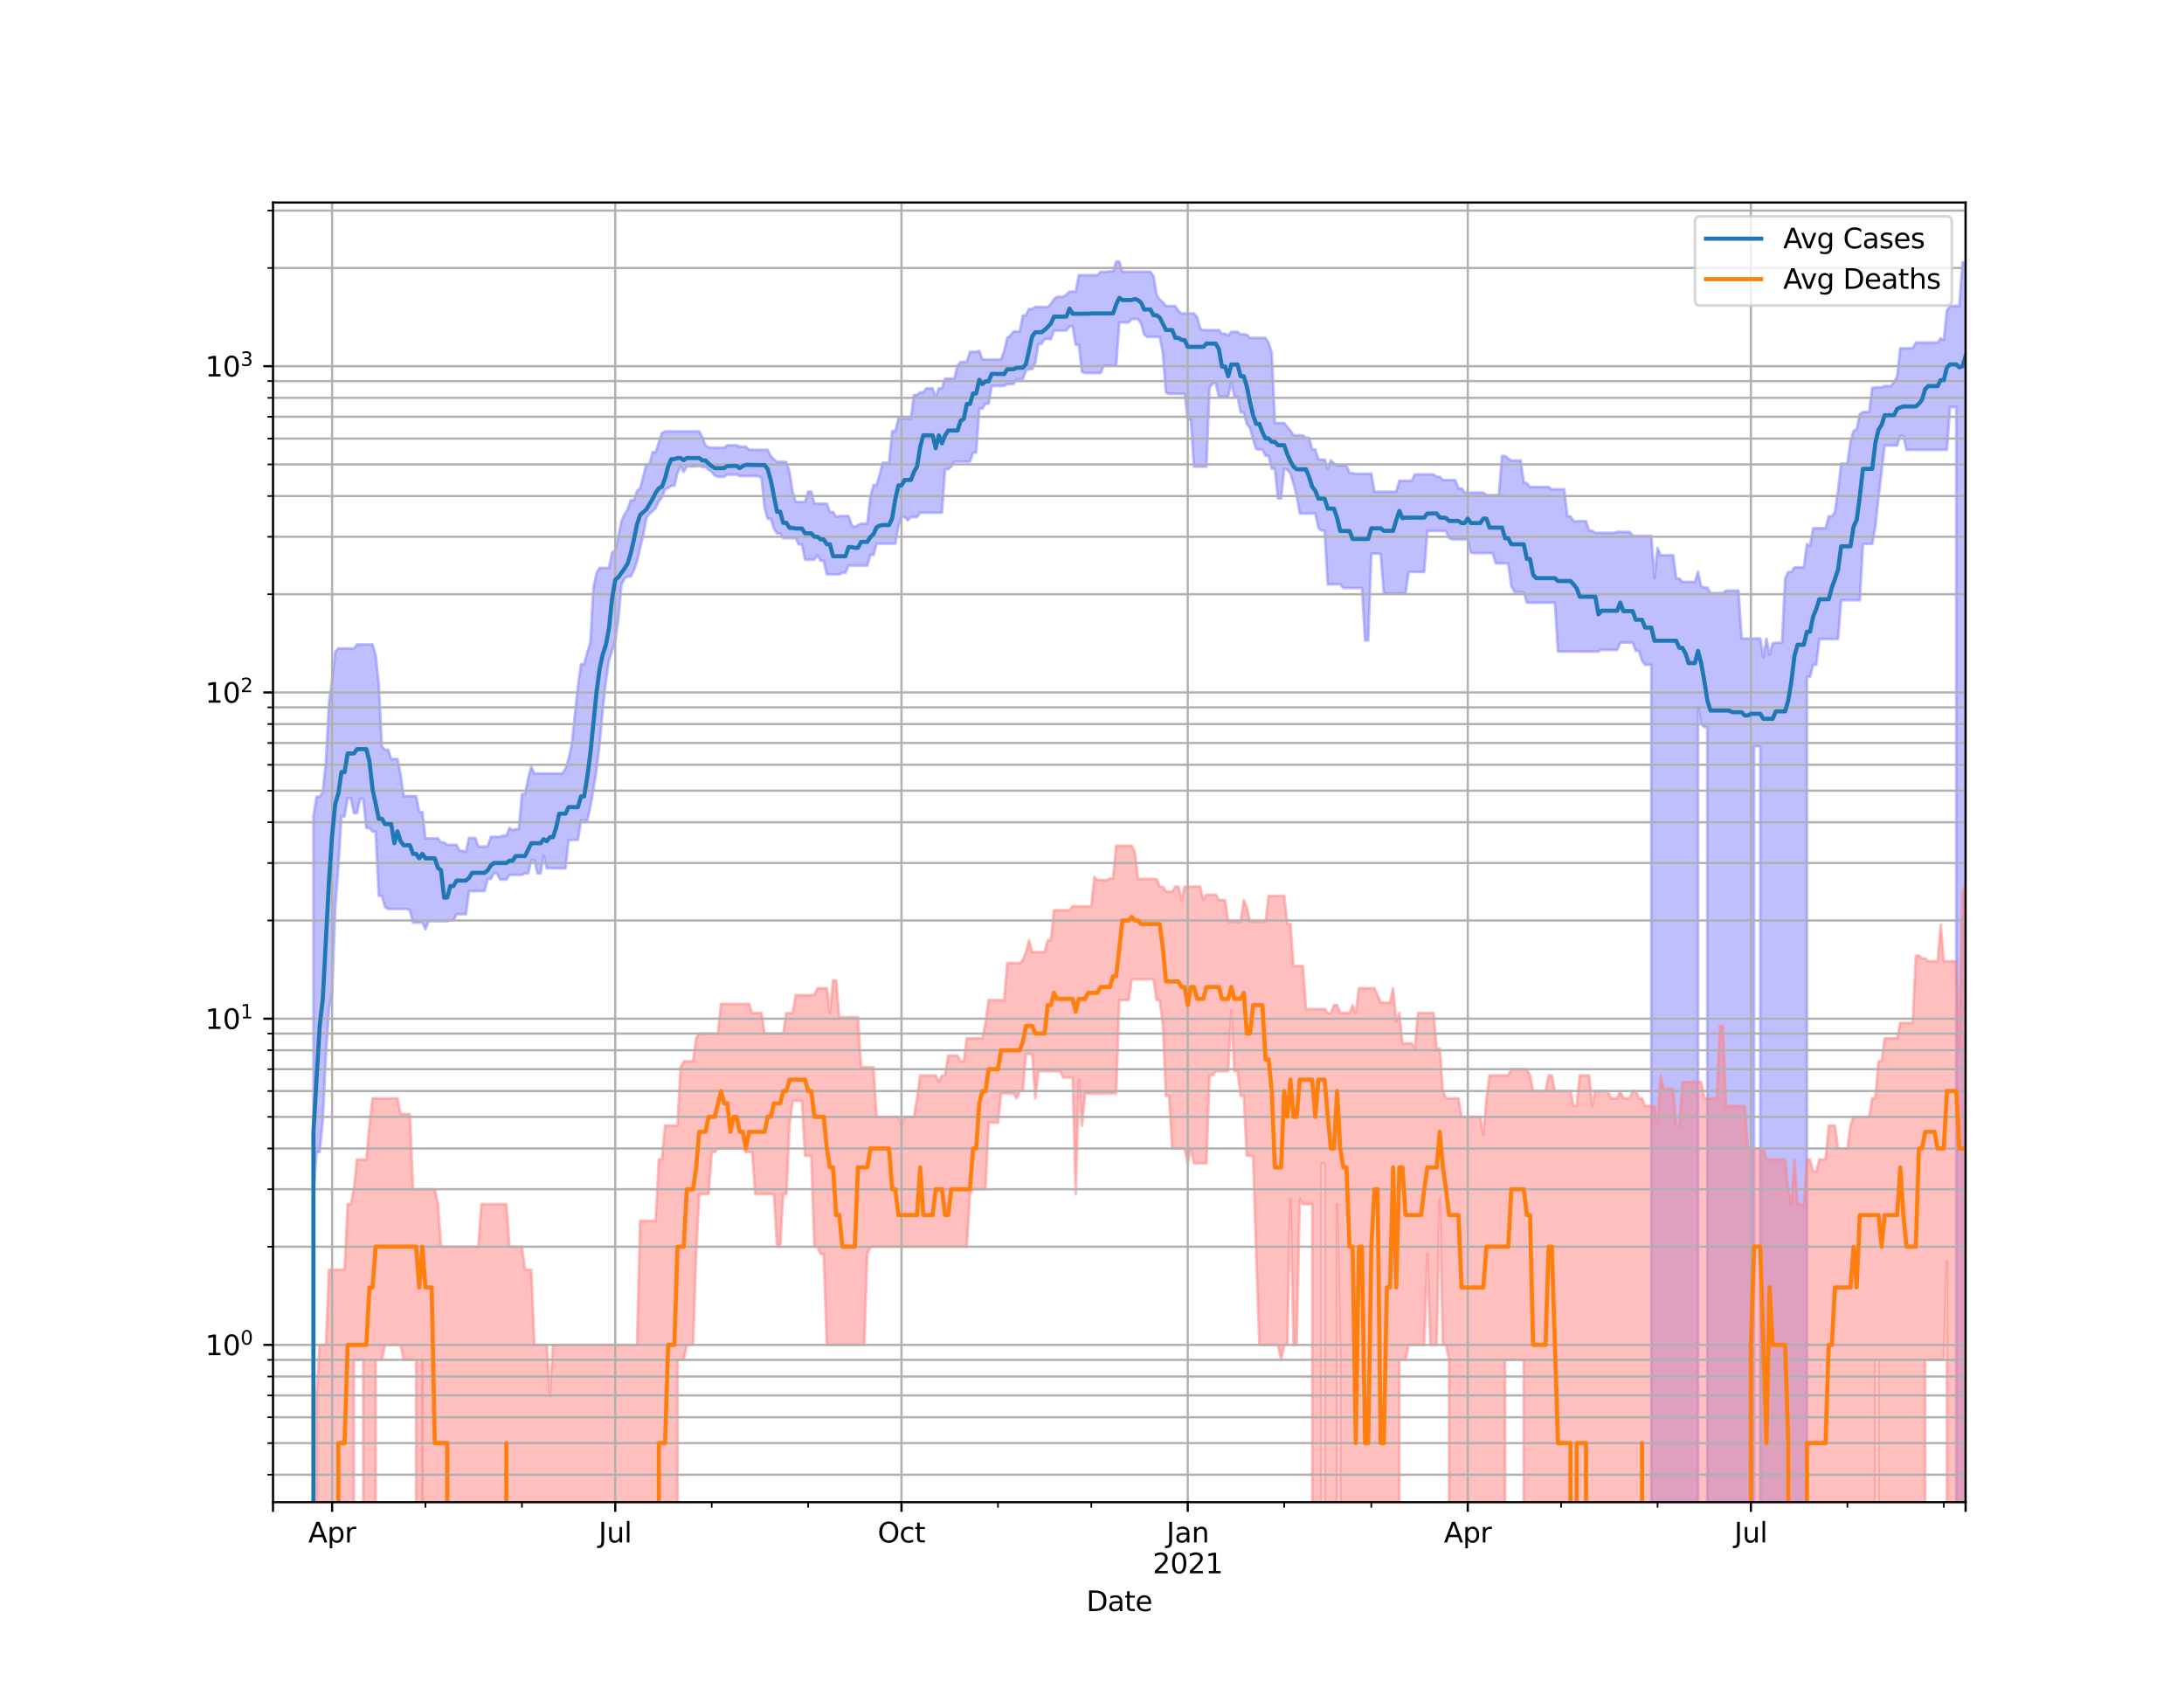 <?xml version="1.0" encoding="utf-8" standalone="no"?>
<!DOCTYPE svg PUBLIC "-//W3C//DTD SVG 1.1//EN"
  "http://www.w3.org/Graphics/SVG/1.1/DTD/svg11.dtd">
<svg height="612pt" version="1.1" viewBox="0 0 792 612" width="792pt" xmlns="http://www.w3.org/2000/svg" xmlns:xlink="http://www.w3.org/1999/xlink">
 <defs>
  <style type="text/css">*{stroke-linecap:butt;stroke-linejoin:round;}</style>
 </defs>
 <g id="figure_1">
  <g id="patch_1">
   <path d="M 0 612 
L 792 612 
L 792 0 
L 0 0 
z
" style="fill:#ffffff;"/>
  </g>
  <g id="axes_1">
   <g id="patch_2">
    <path d="M 99 544.68 
L 712.8 544.68 
L 712.8 73.44 
L 99 73.44 
z
" style="fill:#ffffff;"/>
   </g>
   <g id="PolyCollection_1">
    <path clip-path="url(#p68e2955192)" d="M 99 118777.503 
L 99 118777.503 
L 100.128 118777.503 
L 101.257 118777.503 
L 102.385 118777.503 
L 103.513 118777.503 
L 104.642 118777.503 
L 105.77 118777.503 
L 106.898 118777.503 
L 108.026 118777.503 
L 109.155 118777.503 
L 110.283 118777.503 
L 111.411 118777.503 
L 112.54 118777.503 
L 113.668 295.76 
L 114.796 288.885 
L 115.925 288.885 
L 117.053 287.3 
L 118.181 276.297 
L 119.31 254.634 
L 120.438 246.55 
L 121.566 236.267 
L 122.694 235.124 
L 123.823 235.124 
L 124.951 235.124 
L 126.079 235.124 
L 127.208 235.124 
L 128.336 235.124 
L 129.464 233.676 
L 130.593 233.676 
L 131.721 233.676 
L 132.849 233.676 
L 133.978 233.676 
L 135.106 233.676 
L 136.234 237.554 
L 137.363 248.224 
L 138.491 270.733 
L 139.619 271.876 
L 140.747 271.876 
L 141.876 275.217 
L 143.004 275.217 
L 144.132 275.217 
L 145.261 280.858 
L 146.389 288.671 
L 147.517 288.671 
L 148.646 288.671 
L 149.774 288.671 
L 150.902 288.671 
L 152.031 294.428 
L 153.159 294.428 
L 154.287 303.986 
L 155.415 303.986 
L 156.544 303.986 
L 157.672 303.986 
L 158.8 303.986 
L 159.929 305.446 
L 161.057 305.446 
L 162.185 306.342 
L 163.314 306.342 
L 164.442 306.342 
L 165.57 306.342 
L 166.699 308.496 
L 167.827 308.496 
L 168.955 308.969 
L 170.083 303.843 
L 171.212 303.843 
L 172.34 303.843 
L 173.468 306.948 
L 174.597 306.948 
L 175.725 306.948 
L 176.853 306.948 
L 177.982 303.414 
L 179.11 303.414 
L 180.238 303.414 
L 181.367 303.414 
L 182.495 302.989 
L 183.623 302.989 
L 184.751 300.241 
L 185.88 301.05 
L 187.008 300.644 
L 188.136 300.644 
L 189.265 287.928 
L 190.393 287.928 
L 191.521 282.347 
L 192.65 278.004 
L 193.778 280.493 
L 194.906 280.493 
L 196.035 280.493 
L 197.163 280.493 
L 198.291 280.493 
L 199.419 280.493 
L 200.548 280.493 
L 201.676 280.493 
L 202.804 280.493 
L 203.933 280.493 
L 205.061 278.702 
L 206.189 275.217 
L 207.318 270.209 
L 208.446 259.421 
L 209.574 248.909 
L 210.703 240.898 
L 211.831 240.898 
L 212.959 236.576 
L 214.088 233.057 
L 215.216 212.932 
L 216.344 207.772 
L 217.472 205.925 
L 218.601 205.925 
L 219.729 205.925 
L 220.857 205.925 
L 221.986 200.313 
L 223.114 199.572 
L 224.242 194.582 
L 225.371 188.979 
L 226.499 186.479 
L 227.627 184.727 
L 228.756 181.379 
L 229.884 181.379 
L 231.012 178.025 
L 232.14 177.018 
L 233.269 172.741 
L 234.397 168.37 
L 235.525 168.37 
L 236.654 163.935 
L 237.782 163.935 
L 238.91 160.43 
L 240.039 157.001 
L 241.167 156.412 
L 242.295 156.412 
L 243.424 156.412 
L 244.552 156.412 
L 245.68 156.412 
L 246.808 156.412 
L 247.937 156.412 
L 249.065 156.412 
L 250.193 156.412 
L 251.322 156.412 
L 252.45 156.412 
L 253.578 156.412 
L 254.707 158.615 
L 255.835 161.461 
L 256.963 162.221 
L 258.092 162.358 
L 259.22 162.358 
L 260.348 162.358 
L 261.476 162.358 
L 262.605 162.358 
L 263.733 161.461 
L 264.861 161.461 
L 265.99 161.461 
L 267.118 161.461 
L 268.246 161.976 
L 269.375 161.976 
L 270.503 161.976 
L 271.631 163.094 
L 272.76 163.094 
L 273.888 163.094 
L 275.016 163.094 
L 276.144 163.094 
L 277.273 163.094 
L 278.401 163.094 
L 279.529 165.416 
L 280.658 166.583 
L 281.786 167.464 
L 282.914 167.464 
L 284.043 167.464 
L 285.171 167.524 
L 286.299 170.971 
L 287.428 178.273 
L 288.556 182.018 
L 289.684 182.018 
L 290.812 182.018 
L 291.941 182.018 
L 293.069 178.273 
L 294.197 178.273 
L 295.326 182.624 
L 296.454 182.624 
L 297.582 182.624 
L 298.711 182.624 
L 299.839 182.624 
L 300.967 185.639 
L 302.096 185.639 
L 303.224 187.423 
L 304.352 187.112 
L 305.481 187.112 
L 306.609 187.112 
L 307.737 187.112 
L 308.865 190.442 
L 309.994 191.093 
L 311.122 190.442 
L 312.25 189.877 
L 313.379 189.877 
L 314.507 189.877 
L 315.635 180.034 
L 316.764 175.876 
L 317.892 175.876 
L 319.02 171.986 
L 320.149 167.788 
L 321.277 167.788 
L 322.405 167.788 
L 323.533 156.371 
L 324.662 156.371 
L 325.79 151.785 
L 326.918 151.785 
L 328.047 151.785 
L 329.175 151.785 
L 330.303 151.785 
L 331.432 143.222 
L 332.56 143.222 
L 333.688 142.267 
L 334.817 142.267 
L 335.945 140.805 
L 337.073 140.805 
L 338.201 140.805 
L 339.33 144.117 
L 340.458 140.805 
L 341.586 140.805 
L 342.715 137.272 
L 343.843 137.272 
L 344.971 137.272 
L 346.1 137.272 
L 347.228 132.638 
L 348.356 131.228 
L 349.485 131.228 
L 350.613 131.228 
L 351.741 127.578 
L 352.869 127.578 
L 353.998 127.578 
L 355.126 127.231 
L 356.254 130.349 
L 357.383 130.349 
L 358.511 130.349 
L 359.639 130.349 
L 360.768 130.349 
L 361.896 130.349 
L 363.024 130.363 
L 364.153 127.231 
L 365.281 122.558 
L 366.409 121.619 
L 367.538 120.204 
L 368.666 120.204 
L 369.794 120.204 
L 370.922 114.414 
L 372.051 114.306 
L 373.179 112.02 
L 374.307 112.02 
L 375.436 111.322 
L 376.564 111.322 
L 377.692 111.322 
L 378.821 111.322 
L 379.949 111.322 
L 381.077 110.204 
L 382.206 108.498 
L 383.334 107.603 
L 384.462 107.603 
L 385.59 107.603 
L 386.719 106.807 
L 387.847 105.737 
L 388.975 105.737 
L 390.104 105.737 
L 391.232 99.77 
L 392.36 99.77 
L 393.489 99.77 
L 394.617 99.77 
L 395.745 99.77 
L 396.874 99.77 
L 398.002 99.77 
L 399.13 98.529 
L 400.258 98.529 
L 401.387 98.529 
L 402.515 98.363 
L 403.643 98.51 
L 404.772 94.86 
L 405.9 94.86 
L 407.028 98.51 
L 408.157 98.51 
L 409.285 98.51 
L 410.413 98.51 
L 411.542 98.51 
L 412.67 98.51 
L 413.798 98.51 
L 414.926 98.51 
L 416.055 98.51 
L 417.183 98.51 
L 418.311 100.158 
L 419.44 106.912 
L 420.568 108.652 
L 421.696 109.55 
L 422.825 110.995 
L 423.953 110.995 
L 425.081 110.995 
L 426.21 110.995 
L 427.338 112.801 
L 428.466 113.669 
L 429.594 113.669 
L 430.723 113.669 
L 431.851 113.669 
L 432.979 113.669 
L 434.108 114.97 
L 435.236 119.071 
L 436.364 119.692 
L 437.493 119.692 
L 438.621 119.692 
L 439.749 119.692 
L 440.878 119.692 
L 442.006 119.692 
L 443.134 120.999 
L 444.262 121.035 
L 445.391 121.652 
L 446.519 120.309 
L 447.647 120.309 
L 448.776 120.309 
L 449.904 121.248 
L 451.032 121.248 
L 452.161 121.372 
L 453.289 122.52 
L 454.417 122.52 
L 455.546 122.52 
L 456.674 122.52 
L 457.802 122.52 
L 458.931 122.52 
L 460.059 124.318 
L 461.187 127.974 
L 462.315 153.378 
L 463.444 153.378 
L 464.572 153.378 
L 465.7 153.378 
L 466.829 154.825 
L 467.957 156.103 
L 469.085 157.873 
L 470.214 157.873 
L 471.342 157.873 
L 472.47 157.873 
L 473.599 158.734 
L 474.727 158.734 
L 475.855 162.974 
L 476.983 162.974 
L 478.112 166.643 
L 479.24 166.643 
L 480.368 166.643 
L 481.497 169.871 
L 482.625 166.922 
L 483.753 168.042 
L 484.882 168.782 
L 486.01 168.782 
L 487.138 168.782 
L 488.267 168.782 
L 489.395 171.536 
L 490.523 171.536 
L 491.651 171.832 
L 492.78 171.832 
L 493.908 171.832 
L 495.036 171.832 
L 496.165 171.832 
L 497.293 171.733 
L 498.421 178.36 
L 499.55 178.286 
L 500.678 178.286 
L 501.806 178.286 
L 502.935 178.286 
L 504.063 178.286 
L 505.191 178.286 
L 506.319 178.286 
L 507.448 174.354 
L 508.576 174.354 
L 509.704 174.354 
L 510.833 174.354 
L 511.961 174.354 
L 513.089 172.008 
L 514.218 172.008 
L 515.346 172.008 
L 516.474 172.008 
L 517.603 172.008 
L 518.731 172.008 
L 519.859 172.008 
L 520.987 172.887 
L 522.116 172.887 
L 523.244 174.078 
L 524.372 174.078 
L 525.501 174.078 
L 526.629 174.078 
L 527.757 174.078 
L 528.886 177.067 
L 530.014 177.067 
L 531.142 178.623 
L 532.271 178.623 
L 533.399 178.623 
L 534.527 178.623 
L 535.656 178.623 
L 536.784 178.623 
L 537.912 178.623 
L 539.04 179.496 
L 540.169 179.496 
L 541.297 179.496 
L 542.425 179.496 
L 543.554 179.496 
L 544.682 165.358 
L 545.81 165.358 
L 546.939 166.237 
L 548.067 167.012 
L 549.195 167.012 
L 550.324 167.012 
L 551.452 167.012 
L 552.58 174.946 
L 553.708 175.227 
L 554.837 176.583 
L 555.965 176.583 
L 557.093 176.583 
L 558.222 176.583 
L 559.35 176.583 
L 560.478 176.583 
L 561.607 176.583 
L 562.735 177.421 
L 563.863 177.421 
L 564.992 177.421 
L 566.12 177.421 
L 567.248 177.421 
L 568.376 187.215 
L 569.505 187.215 
L 570.633 188.979 
L 571.761 188.979 
L 572.89 188.979 
L 574.018 188.979 
L 575.146 188.979 
L 576.275 192.421 
L 577.403 192.421 
L 578.531 193.214 
L 579.66 193.214 
L 580.788 193.214 
L 581.916 193.214 
L 583.044 193.214 
L 584.173 193.214 
L 585.301 193.214 
L 586.429 192.866 
L 587.558 192.866 
L 588.686 192.866 
L 589.814 192.866 
L 590.943 192.866 
L 592.071 194.275 
L 593.199 194.275 
L 594.328 194.275 
L 595.456 194.275 
L 596.584 194.275 
L 597.712 194.275 
L 598.841 194.275 
L 599.969 209.687 
L 601.097 198.749 
L 602.226 201.317 
L 603.354 201.317 
L 604.482 201.317 
L 605.611 201.317 
L 606.739 201.317 
L 607.867 209.756 
L 608.996 209.756 
L 610.124 211.012 
L 611.252 211.012 
L 612.381 211.012 
L 613.509 211.012 
L 614.637 211.012 
L 615.765 207.331 
L 616.894 212.518 
L 618.022 213.103 
L 619.15 213.103 
L 620.279 215.053 
L 621.407 215.053 
L 622.535 215.053 
L 623.664 215.053 
L 624.792 215.053 
L 625.92 214.144 
L 627.049 214.144 
L 628.177 214.144 
L 629.305 214.144 
L 630.433 214.144 
L 631.562 231.525 
L 632.69 231.525 
L 633.818 231.525 
L 634.947 231.525 
L 636.075 231.525 
L 637.203 231.525 
L 638.332 231.525 
L 639.46 238.309 
L 640.588 231.525 
L 641.717 237.475 
L 642.845 233.275 
L 643.973 233.057 
L 645.101 233.057 
L 646.23 233.057 
L 647.358 209.779 
L 648.486 207.419 
L 649.615 207.419 
L 650.743 205.734 
L 651.871 205.734 
L 653 205.734 
L 654.128 205.734 
L 655.256 197.268 
L 656.385 197.976 
L 657.513 191.527 
L 658.641 191.527 
L 659.769 191.527 
L 660.898 191.527 
L 662.026 191.527 
L 663.154 187.275 
L 664.283 187.275 
L 665.411 185.625 
L 666.539 177.963 
L 667.668 168.114 
L 668.796 168.114 
L 669.924 168.114 
L 671.053 160.053 
L 672.181 156.249 
L 673.309 155.717 
L 674.438 150.181 
L 675.566 149.387 
L 676.694 149.387 
L 677.822 149.387 
L 678.951 140.661 
L 680.079 140.464 
L 681.207 140.464 
L 682.336 140.464 
L 683.464 139.948 
L 684.592 139.948 
L 685.721 139.948 
L 686.849 138.521 
L 687.977 136.46 
L 689.106 126.299 
L 690.234 126.299 
L 691.362 126.299 
L 692.49 126.299 
L 693.619 126.299 
L 694.747 124.209 
L 695.875 124.209 
L 697.004 124.209 
L 698.132 124.209 
L 699.26 124.209 
L 700.389 124.209 
L 701.517 124.209 
L 702.645 124.209 
L 703.774 122.718 
L 704.902 123.377 
L 706.03 112.582 
L 707.158 110.924 
L 708.287 110.924 
L 709.415 110.924 
L 710.543 110.924 
L 711.672 95.165 
L 712.8 95.165 
L 712.8 118777.503 
L 712.8 118777.503 
L 711.672 118777.503 
L 710.543 118777.503 
L 709.415 147.581 
L 708.287 147.581 
L 707.158 147.581 
L 706.03 163.085 
L 704.902 163.085 
L 703.774 163.085 
L 702.645 163.085 
L 701.517 163.085 
L 700.389 163.085 
L 699.26 163.085 
L 698.132 163.085 
L 697.004 163.085 
L 695.875 163.085 
L 694.747 163.085 
L 693.619 163.085 
L 692.49 163.085 
L 691.362 163.085 
L 690.234 158.082 
L 689.106 158.082 
L 687.977 161.524 
L 686.849 161.524 
L 685.721 161.524 
L 684.592 161.524 
L 683.464 161.524 
L 682.336 170.81 
L 681.207 180.487 
L 680.079 190.822 
L 678.951 197.214 
L 677.822 197.214 
L 676.694 197.214 
L 675.566 197.214 
L 674.438 217.64 
L 673.309 217.64 
L 672.181 217.64 
L 671.053 217.64 
L 669.924 217.64 
L 668.796 217.64 
L 667.668 217.64 
L 666.539 231.701 
L 665.411 231.701 
L 664.283 231.701 
L 663.154 231.701 
L 662.026 231.701 
L 660.898 231.701 
L 659.769 231.701 
L 658.641 241.067 
L 657.513 241.067 
L 656.385 245.433 
L 655.256 245.433 
L 654.128 118777.503 
L 653 118777.503 
L 651.871 118777.503 
L 650.743 118777.503 
L 649.615 118777.503 
L 648.486 118777.503 
L 647.358 118777.503 
L 646.23 118777.503 
L 645.101 118777.503 
L 643.973 118777.503 
L 642.845 118777.503 
L 641.717 118777.503 
L 640.588 118777.503 
L 639.46 118777.503 
L 638.332 270.583 
L 637.203 270.583 
L 636.075 270.583 
L 634.947 118777.503 
L 633.818 118777.503 
L 632.69 118777.503 
L 631.562 118777.503 
L 630.433 118777.503 
L 629.305 118777.503 
L 628.177 118777.503 
L 627.049 118777.503 
L 625.92 118777.503 
L 624.792 118777.503 
L 623.664 118777.503 
L 622.535 118777.503 
L 621.407 118777.503 
L 620.279 118777.503 
L 619.15 263.638 
L 618.022 263.638 
L 616.894 262.471 
L 615.765 256.484 
L 614.637 118777.503 
L 613.509 118777.503 
L 612.381 118777.503 
L 611.252 118777.503 
L 610.124 118777.503 
L 608.996 118777.503 
L 607.867 118777.503 
L 606.739 118777.503 
L 605.611 118777.503 
L 604.482 118777.503 
L 603.354 118777.503 
L 602.226 118777.503 
L 601.097 118777.503 
L 599.969 118777.503 
L 598.841 241.067 
L 597.712 241.067 
L 596.584 241.067 
L 595.456 239.567 
L 594.328 235.998 
L 593.199 235.998 
L 592.071 232.985 
L 590.943 232.985 
L 589.814 232.985 
L 588.686 232.985 
L 587.558 232.985 
L 586.429 235.654 
L 585.301 235.654 
L 584.173 235.654 
L 583.044 235.654 
L 581.916 235.654 
L 580.788 235.578 
L 579.66 236.267 
L 578.531 236.267 
L 577.403 236.267 
L 576.275 236.267 
L 575.146 236.267 
L 574.018 236.267 
L 572.89 236.228 
L 571.761 236.228 
L 570.633 236.228 
L 569.505 236.228 
L 568.376 236.228 
L 567.248 236.228 
L 566.12 236.228 
L 564.992 236.228 
L 563.863 218.532 
L 562.735 218.532 
L 561.607 218.532 
L 560.478 218.532 
L 559.35 218.532 
L 558.222 218.532 
L 557.093 218.532 
L 555.965 218.532 
L 554.837 218.532 
L 553.708 218.532 
L 552.58 214.748 
L 551.452 214.748 
L 550.324 214.748 
L 549.195 214.546 
L 548.067 212.542 
L 546.939 204.288 
L 545.81 204.288 
L 544.682 204.288 
L 543.554 204.288 
L 542.425 204.288 
L 541.297 200.562 
L 540.169 200.562 
L 539.04 200.562 
L 537.912 200.562 
L 536.784 200.562 
L 535.656 200.562 
L 534.527 200.562 
L 533.399 200.351 
L 532.271 195.583 
L 531.142 195.583 
L 530.014 195.583 
L 528.886 195.583 
L 527.757 195.583 
L 526.629 195.583 
L 525.501 195.097 
L 524.372 192.519 
L 523.244 192.519 
L 522.116 192.519 
L 520.987 192.519 
L 519.859 192.519 
L 518.731 192.519 
L 517.603 192.519 
L 516.474 207.375 
L 515.346 207.375 
L 514.218 207.375 
L 513.089 207.375 
L 511.961 207.375 
L 510.833 207.375 
L 509.704 215.206 
L 508.576 215.206 
L 507.448 215.206 
L 506.319 215.206 
L 505.191 215.206 
L 504.063 215.206 
L 502.935 215.206 
L 501.806 215.028 
L 500.678 200.89 
L 499.55 200.716 
L 498.421 200.716 
L 497.293 200.716 
L 496.165 232.232 
L 495.036 232.232 
L 493.908 213.226 
L 492.78 213.226 
L 491.651 213.226 
L 490.523 213.226 
L 489.395 213.226 
L 488.267 213.226 
L 487.138 213.226 
L 486.01 211.867 
L 484.882 211.867 
L 483.753 211.867 
L 482.625 211.867 
L 481.497 211.867 
L 480.368 192.421 
L 479.24 192.421 
L 478.112 191.382 
L 476.983 186.159 
L 475.855 186.159 
L 474.727 186.159 
L 473.599 186.159 
L 472.47 186.159 
L 471.342 186.159 
L 470.214 179.649 
L 469.085 175.462 
L 467.957 171.679 
L 466.829 170.317 
L 465.7 169.934 
L 464.572 180.709 
L 463.444 180.709 
L 462.315 169.934 
L 461.187 169.934 
L 460.059 165.291 
L 458.931 165.291 
L 457.802 162.992 
L 456.674 162.992 
L 455.546 162.808 
L 454.417 159.264 
L 453.289 155.174 
L 452.161 153.694 
L 451.032 149.558 
L 449.904 149.558 
L 448.776 143.778 
L 447.647 143.778 
L 446.519 138.578 
L 445.391 143.778 
L 444.262 143.778 
L 443.134 143.778 
L 442.006 143.778 
L 440.878 139.023 
L 439.749 139.023 
L 438.621 140.405 
L 437.493 169.198 
L 436.364 169.198 
L 435.236 169.198 
L 434.108 169.198 
L 432.979 169.198 
L 431.851 152.233 
L 430.723 152.233 
L 429.594 142.795 
L 428.466 142.795 
L 427.338 142.795 
L 426.21 142.795 
L 425.081 142.795 
L 423.953 142.795 
L 422.825 142.397 
L 421.696 128.068 
L 420.568 122.138 
L 419.44 122.138 
L 418.311 122.138 
L 417.183 122.138 
L 416.055 122.138 
L 414.926 121.363 
L 413.798 117.239 
L 412.67 115.691 
L 411.542 115.691 
L 410.413 115.691 
L 409.285 116.899 
L 408.157 116.899 
L 407.028 116.899 
L 405.9 116.899 
L 404.772 132.561 
L 403.643 132.561 
L 402.515 132.561 
L 401.387 132.561 
L 400.258 132.561 
L 399.13 135.255 
L 398.002 135.255 
L 396.874 135.255 
L 395.745 135.255 
L 394.617 135.255 
L 393.489 135.255 
L 392.36 134.804 
L 391.232 125.02 
L 390.104 125.02 
L 388.975 118.309 
L 387.847 118.309 
L 386.719 119.868 
L 385.59 119.868 
L 384.462 119.868 
L 383.334 119.868 
L 382.206 119.868 
L 381.077 122.942 
L 379.949 122.942 
L 378.821 122.942 
L 377.692 124.729 
L 376.564 124.729 
L 375.436 131.438 
L 374.307 133.835 
L 373.179 133.835 
L 372.051 134.304 
L 370.922 137.531 
L 369.794 137.531 
L 368.666 137.531 
L 367.538 139.238 
L 366.409 139.238 
L 365.281 139.238 
L 364.153 139.948 
L 363.024 139.948 
L 361.896 139.948 
L 360.768 139.948 
L 359.639 139.948 
L 358.511 146.316 
L 357.383 146.316 
L 356.254 148.153 
L 355.126 148.153 
L 353.998 164.124 
L 352.869 164.124 
L 351.741 167.393 
L 350.613 167.393 
L 349.485 167.393 
L 348.356 167.393 
L 347.228 167.393 
L 346.1 167.393 
L 344.971 169.219 
L 343.843 170.125 
L 342.715 170.125 
L 341.586 185.898 
L 340.458 185.898 
L 339.33 185.898 
L 338.201 185.898 
L 337.073 185.898 
L 335.945 185.898 
L 334.817 185.898 
L 333.688 185.898 
L 332.56 187.483 
L 331.432 187.483 
L 330.303 187.483 
L 329.175 188.673 
L 328.047 187.423 
L 326.918 187.423 
L 325.79 190.743 
L 324.662 197.124 
L 323.533 197.124 
L 322.405 197.124 
L 321.277 197.124 
L 320.149 197.124 
L 319.02 197.124 
L 317.892 197.124 
L 316.764 201.2 
L 315.635 201.2 
L 314.507 205.079 
L 313.379 205.079 
L 312.25 205.079 
L 311.122 205.079 
L 309.994 205.079 
L 308.865 205.079 
L 307.737 205.079 
L 306.609 207.661 
L 305.481 207.661 
L 304.352 208.26 
L 303.224 208.26 
L 302.096 208.26 
L 300.967 208.26 
L 299.839 208.26 
L 298.711 203.285 
L 297.582 203.285 
L 296.454 201.317 
L 295.326 202.922 
L 294.197 202.922 
L 293.069 202.922 
L 291.941 202.922 
L 290.812 197.43 
L 289.684 197.43 
L 288.556 195.167 
L 287.428 195.167 
L 286.299 195.167 
L 285.171 195.167 
L 284.043 195.167 
L 282.914 193.448 
L 281.786 193.448 
L 280.658 191.656 
L 279.529 188.112 
L 278.401 188.112 
L 277.273 184.193 
L 276.144 173.247 
L 275.016 172.64 
L 273.888 172.64 
L 272.76 172.585 
L 271.631 172.585 
L 270.503 172.585 
L 269.375 172.585 
L 268.246 172.585 
L 267.118 172.085 
L 265.99 172.085 
L 264.861 172.085 
L 263.733 172.085 
L 262.605 172.887 
L 261.476 172.887 
L 260.348 172.887 
L 259.22 172.418 
L 258.092 171.112 
L 256.963 170.349 
L 255.835 169.324 
L 254.707 169.324 
L 253.578 168.948 
L 252.45 169.104 
L 251.322 169.104 
L 250.193 169.104 
L 249.065 169.104 
L 247.937 171.112 
L 246.808 169.021 
L 245.68 171.504 
L 244.552 176.127 
L 243.424 176.115 
L 242.295 176.994 
L 241.167 177.409 
L 240.039 180.37 
L 238.91 181.804 
L 237.782 184.249 
L 236.654 185.352 
L 235.525 186.246 
L 234.397 187.857 
L 233.269 194.02 
L 232.14 198.638 
L 231.012 203.549 
L 229.884 206.764 
L 228.756 209.025 
L 227.627 209.025 
L 226.499 209.756 
L 225.371 211.963 
L 224.242 224.573 
L 223.114 232.339 
L 221.986 235.96 
L 220.857 239.485 
L 219.729 247.07 
L 218.601 257.058 
L 217.472 269.542 
L 216.344 278.879 
L 215.216 286.271 
L 214.088 292.552 
L 212.959 297.506 
L 211.831 297.506 
L 210.703 297.506 
L 209.574 304.565 
L 208.446 304.565 
L 207.318 304.565 
L 206.189 304.565 
L 205.061 314.842 
L 203.933 314.842 
L 202.804 314.842 
L 201.676 314.842 
L 200.548 314.842 
L 199.419 314.842 
L 198.291 314.842 
L 197.163 310.253 
L 196.035 316.651 
L 194.906 316.651 
L 193.778 311.905 
L 192.65 311.905 
L 191.521 316.651 
L 190.393 316.651 
L 189.265 317.206 
L 188.136 317.206 
L 187.008 317.206 
L 185.88 317.206 
L 184.751 317.206 
L 183.623 318.909 
L 182.495 318.909 
L 181.367 318.909 
L 180.238 316.651 
L 179.11 316.651 
L 177.982 318.717 
L 176.853 318.717 
L 175.725 323.118 
L 174.597 323.118 
L 173.468 323.118 
L 172.34 323.118 
L 171.212 323.118 
L 170.083 323.118 
L 168.955 331.491 
L 167.827 331.491 
L 166.699 331.491 
L 165.57 331.491 
L 164.442 333.753 
L 163.314 333.753 
L 162.185 334.01 
L 161.057 334.01 
L 159.929 334.01 
L 158.8 334.01 
L 157.672 334.01 
L 156.544 334.01 
L 155.415 334.01 
L 154.287 336.931 
L 153.159 334.529 
L 152.031 334.529 
L 150.902 334.529 
L 149.774 334.529 
L 148.646 330.037 
L 147.517 329.562 
L 146.389 329.562 
L 145.261 329.562 
L 144.132 329.562 
L 143.004 329.562 
L 141.876 329.562 
L 140.747 329.562 
L 139.619 328.856 
L 138.491 324.816 
L 137.363 324.816 
L 136.234 301.459 
L 135.106 301.459 
L 133.978 300.241 
L 132.849 300.241 
L 131.721 289.641 
L 130.593 289.641 
L 129.464 294.788 
L 128.336 294.788 
L 127.208 289.315 
L 126.079 289.315 
L 124.951 296.006 
L 123.823 296.006 
L 122.694 314.136 
L 121.566 329.325 
L 120.438 360.425 
L 119.31 365.886 
L 118.181 382.788 
L 117.053 406.008 
L 115.925 417.734 
L 114.796 417.734 
L 113.668 432.954 
L 112.54 118777.503 
L 111.411 118777.503 
L 110.283 118777.503 
L 109.155 118777.503 
L 108.026 118777.503 
L 106.898 118777.503 
L 105.77 118777.503 
L 104.642 118777.503 
L 103.513 118777.503 
L 102.385 118777.503 
L 101.257 118777.503 
L 100.128 118777.503 
L 99 118777.503 
z
" style="fill:#8080ff;fill-opacity:0.5;stroke:#8080ff;stroke-opacity:0.5;"/>
   </g>
   <g id="PolyCollection_2">
    <path clip-path="url(#p68e2955192)" d="M 99 118777.503 
L 99 118777.503 
L 100.128 118777.503 
L 101.257 118777.503 
L 102.385 118777.503 
L 103.513 118777.503 
L 104.642 118777.503 
L 105.77 118777.503 
L 106.898 118777.503 
L 108.026 118777.503 
L 109.155 118777.503 
L 110.283 118777.503 
L 111.411 118777.503 
L 112.54 118777.503 
L 113.668 118777.503 
L 114.796 505.975 
L 115.925 487.651 
L 117.053 487.651 
L 118.181 487.651 
L 119.31 460.391 
L 120.438 460.391 
L 121.566 460.391 
L 122.694 460.391 
L 123.823 460.391 
L 124.951 460.391 
L 126.079 436.625 
L 127.208 436.625 
L 128.336 431.213 
L 129.464 420.439 
L 130.593 420.439 
L 131.721 420.439 
L 132.849 420.439 
L 133.978 408.149 
L 135.106 398.239 
L 136.234 398.239 
L 137.363 398.239 
L 138.491 398.239 
L 139.619 398.239 
L 140.747 398.239 
L 141.876 398.239 
L 143.004 398.239 
L 144.132 398.239 
L 145.261 403.953 
L 146.389 403.953 
L 147.517 403.953 
L 148.646 403.953 
L 149.774 431.213 
L 150.902 431.213 
L 152.031 431.213 
L 153.159 431.213 
L 154.287 431.213 
L 155.415 431.213 
L 156.544 431.213 
L 157.672 431.213 
L 158.8 436.625 
L 159.929 452.042 
L 161.057 452.042 
L 162.185 452.042 
L 163.314 452.042 
L 164.442 452.042 
L 165.57 452.042 
L 166.699 452.042 
L 167.827 452.042 
L 168.955 452.042 
L 170.083 452.042 
L 171.212 452.042 
L 172.34 452.042 
L 173.468 452.042 
L 174.597 436.625 
L 175.725 436.625 
L 176.853 436.625 
L 177.982 436.625 
L 179.11 436.625 
L 180.238 436.625 
L 181.367 436.625 
L 182.495 436.625 
L 183.623 436.625 
L 184.751 452.042 
L 185.88 452.042 
L 187.008 452.042 
L 188.136 452.042 
L 189.265 452.042 
L 190.393 460.391 
L 191.521 460.391 
L 192.65 460.391 
L 193.778 487.651 
L 194.906 487.651 
L 196.035 487.651 
L 197.163 487.651 
L 198.291 487.651 
L 199.419 505.975 
L 200.548 487.651 
L 201.676 487.651 
L 202.804 487.651 
L 203.933 487.651 
L 205.061 487.651 
L 206.189 487.651 
L 207.318 487.651 
L 208.446 487.651 
L 209.574 487.651 
L 210.703 487.651 
L 211.831 487.651 
L 212.959 487.651 
L 214.088 487.651 
L 215.216 487.651 
L 216.344 487.651 
L 217.472 487.651 
L 218.601 487.651 
L 219.729 487.651 
L 220.857 487.651 
L 221.986 487.651 
L 223.114 487.651 
L 224.242 487.651 
L 225.371 487.651 
L 226.499 487.651 
L 227.627 487.651 
L 228.756 487.651 
L 229.884 487.651 
L 231.012 487.651 
L 232.14 442.676 
L 233.269 442.676 
L 234.397 442.676 
L 235.525 442.676 
L 236.654 442.676 
L 237.782 442.676 
L 238.91 420.439 
L 240.039 420.439 
L 241.167 408.149 
L 242.295 408.149 
L 243.424 408.149 
L 244.552 408.149 
L 245.68 408.149 
L 246.808 386.956 
L 247.937 384.83 
L 249.065 384.83 
L 250.193 384.83 
L 251.322 384.83 
L 252.45 376.516 
L 253.578 374.774 
L 254.707 374.774 
L 255.835 374.774 
L 256.963 374.774 
L 258.092 374.774 
L 259.22 374.774 
L 260.348 374.774 
L 261.476 364 
L 262.605 364 
L 263.733 364 
L 264.861 364 
L 265.99 364 
L 267.118 364 
L 268.246 364 
L 269.375 364 
L 270.503 364 
L 271.631 364 
L 272.76 367.346 
L 273.888 367.346 
L 275.016 367.346 
L 276.144 367.346 
L 277.273 374.774 
L 278.401 374.774 
L 279.529 374.774 
L 280.658 374.774 
L 281.786 374.774 
L 282.914 374.774 
L 284.043 374.774 
L 285.171 367.346 
L 286.299 367.346 
L 287.428 367.346 
L 288.556 360.858 
L 289.684 360.858 
L 290.812 360.858 
L 291.941 360.858 
L 293.069 360.858 
L 294.197 360.858 
L 295.326 360.858 
L 296.454 358.311 
L 297.582 358.311 
L 298.711 358.311 
L 299.839 358.311 
L 300.967 367.346 
L 302.096 355.489 
L 303.224 355.489 
L 304.352 368.85 
L 305.481 368.85 
L 306.609 368.85 
L 307.737 368.85 
L 308.865 368.85 
L 309.994 368.85 
L 311.122 368.85 
L 312.25 386.956 
L 313.379 386.956 
L 314.507 386.956 
L 315.635 386.956 
L 316.764 386.956 
L 317.892 404.97 
L 319.02 404.97 
L 320.149 404.97 
L 321.277 404.97 
L 322.405 404.97 
L 323.533 404.97 
L 324.662 404.97 
L 325.79 404.97 
L 326.918 408.149 
L 328.047 404.97 
L 329.175 404.97 
L 330.303 404.97 
L 331.432 404.97 
L 332.56 398.239 
L 333.688 389.935 
L 334.817 389.935 
L 335.945 389.935 
L 337.073 389.935 
L 338.201 389.935 
L 339.33 389.935 
L 340.458 392.288 
L 341.586 389.935 
L 342.715 389.935 
L 343.843 382.788 
L 344.971 382.788 
L 346.1 382.788 
L 347.228 382.788 
L 348.356 384.83 
L 349.485 384.83 
L 350.613 376.516 
L 351.741 376.516 
L 352.869 376.516 
L 353.998 376.516 
L 355.126 376.516 
L 356.254 376.516 
L 357.383 370.926 
L 358.511 362.63 
L 359.639 362.63 
L 360.768 362.63 
L 361.896 362.63 
L 363.024 362.63 
L 364.153 362.63 
L 365.281 349.221 
L 366.409 349.221 
L 367.538 349.221 
L 368.666 349.221 
L 369.794 349.221 
L 370.922 348.19 
L 372.051 345.216 
L 373.179 340.907 
L 374.307 345.216 
L 375.436 345.216 
L 376.564 345.216 
L 377.692 345.216 
L 378.821 345.216 
L 379.949 340.907 
L 381.077 340.907 
L 382.206 330.037 
L 383.334 330.037 
L 384.462 330.037 
L 385.59 330.037 
L 386.719 330.037 
L 387.847 330.037 
L 388.975 328.623 
L 390.104 328.623 
L 391.232 328.623 
L 392.36 328.623 
L 393.489 328.623 
L 394.617 328.623 
L 395.745 328.623 
L 396.874 317.956 
L 398.002 319.102 
L 399.13 319.102 
L 400.258 319.102 
L 401.387 319.102 
L 402.515 318.526 
L 403.643 318.526 
L 404.772 306.644 
L 405.9 306.644 
L 407.028 306.644 
L 408.157 306.644 
L 409.285 306.644 
L 410.413 306.644 
L 411.542 308.969 
L 412.67 318.717 
L 413.798 318.717 
L 414.926 318.717 
L 416.055 318.717 
L 417.183 318.717 
L 418.311 318.717 
L 419.44 318.717 
L 420.568 321.474 
L 421.696 321.474 
L 422.825 323.327 
L 423.953 323.327 
L 425.081 323.327 
L 426.21 321.474 
L 427.338 321.474 
L 428.466 326.35 
L 429.594 321.474 
L 430.723 321.474 
L 431.851 321.474 
L 432.979 321.474 
L 434.108 321.474 
L 435.236 321.474 
L 436.364 326.35 
L 437.493 324.386 
L 438.621 324.386 
L 439.749 324.386 
L 440.878 324.386 
L 442.006 326.35 
L 443.134 326.35 
L 444.262 326.35 
L 445.391 334.269 
L 446.519 334.269 
L 447.647 334.269 
L 448.776 334.269 
L 449.904 334.269 
L 451.032 326.35 
L 452.161 329.09 
L 453.289 334.269 
L 454.417 334.269 
L 455.546 334.269 
L 456.674 334.269 
L 457.802 334.269 
L 458.931 334.269 
L 460.059 324.816 
L 461.187 324.816 
L 462.315 324.816 
L 463.444 324.816 
L 464.572 324.816 
L 465.7 324.816 
L 466.829 335.053 
L 467.957 335.053 
L 469.085 350.273 
L 470.214 350.273 
L 471.342 350.273 
L 472.47 350.273 
L 473.599 365.886 
L 474.727 365.886 
L 475.855 365.886 
L 476.983 365.886 
L 478.112 365.886 
L 479.24 365.886 
L 480.368 365.886 
L 481.497 367.346 
L 482.625 367.346 
L 483.753 364.465 
L 484.882 364.465 
L 486.01 367.346 
L 487.138 367.346 
L 488.267 367.346 
L 489.395 367.346 
L 490.523 364.465 
L 491.651 367.346 
L 492.78 358.311 
L 493.908 358.311 
L 495.036 358.311 
L 496.165 358.311 
L 497.293 358.311 
L 498.421 358.311 
L 499.55 360.858 
L 500.678 363.539 
L 501.806 363.539 
L 502.935 363.539 
L 504.063 363.539 
L 505.191 358.311 
L 506.319 370.399 
L 507.448 367.346 
L 508.576 378.318 
L 509.704 378.318 
L 510.833 378.318 
L 511.961 378.318 
L 513.089 380.187 
L 514.218 367.346 
L 515.346 367.346 
L 516.474 367.346 
L 517.603 367.346 
L 518.731 367.346 
L 519.859 367.346 
L 520.987 380.187 
L 522.116 380.187 
L 523.244 395.604 
L 524.372 398.239 
L 525.501 398.239 
L 526.629 398.239 
L 527.757 398.239 
L 528.886 398.239 
L 530.014 404.97 
L 531.142 404.97 
L 532.271 404.97 
L 533.399 404.97 
L 534.527 404.97 
L 535.656 404.97 
L 536.784 404.97 
L 537.912 411.537 
L 539.04 398.239 
L 540.169 389.935 
L 541.297 389.935 
L 542.425 389.935 
L 543.554 389.935 
L 544.682 389.935 
L 545.81 389.935 
L 546.939 389.935 
L 548.067 387.685 
L 549.195 387.685 
L 550.324 387.685 
L 551.452 387.685 
L 552.58 387.685 
L 553.708 387.685 
L 554.837 389.935 
L 555.965 395.604 
L 557.093 395.604 
L 558.222 395.604 
L 559.35 395.604 
L 560.478 395.604 
L 561.607 389.935 
L 562.735 389.935 
L 563.863 395.604 
L 564.992 395.604 
L 566.12 395.604 
L 567.248 395.604 
L 568.376 395.604 
L 569.505 395.604 
L 570.633 401.016 
L 571.761 401.016 
L 572.89 389.935 
L 574.018 389.935 
L 575.146 389.935 
L 576.275 389.935 
L 577.403 401.016 
L 578.531 395.604 
L 579.66 395.604 
L 580.788 395.604 
L 581.916 395.604 
L 583.044 395.604 
L 584.173 398.239 
L 585.301 398.239 
L 586.429 398.239 
L 587.558 395.604 
L 588.686 398.239 
L 589.814 398.239 
L 590.943 398.239 
L 592.071 395.604 
L 593.199 395.604 
L 594.328 398.239 
L 595.456 398.239 
L 596.584 401.016 
L 597.712 401.016 
L 598.841 401.016 
L 599.969 401.016 
L 601.097 407.067 
L 602.226 389.935 
L 603.354 394.755 
L 604.482 394.755 
L 605.611 394.755 
L 606.739 394.755 
L 607.867 408.149 
L 608.996 408.149 
L 610.124 392.288 
L 611.252 392.288 
L 612.381 392.288 
L 613.509 392.288 
L 614.637 392.288 
L 615.765 392.288 
L 616.894 392.288 
L 618.022 398.239 
L 619.15 398.239 
L 620.279 398.239 
L 621.407 398.239 
L 622.535 398.239 
L 623.664 371.996 
L 624.792 371.996 
L 625.92 401.016 
L 627.049 401.016 
L 628.177 401.016 
L 629.305 401.016 
L 630.433 401.016 
L 631.562 401.016 
L 632.69 401.016 
L 633.818 416.434 
L 634.947 416.434 
L 636.075 416.434 
L 637.203 416.434 
L 638.332 416.434 
L 639.46 416.434 
L 640.588 420.439 
L 641.717 420.439 
L 642.845 420.439 
L 643.973 420.439 
L 645.101 420.439 
L 646.23 420.439 
L 647.358 420.439 
L 648.486 431.213 
L 649.615 436.625 
L 650.743 420.439 
L 651.871 436.625 
L 653 436.625 
L 654.128 436.625 
L 655.256 420.439 
L 656.385 420.439 
L 657.513 424.783 
L 658.641 424.783 
L 659.769 420.439 
L 660.898 420.439 
L 662.026 420.439 
L 663.154 408.149 
L 664.283 408.149 
L 665.411 408.149 
L 666.539 416.434 
L 667.668 416.434 
L 668.796 416.434 
L 669.924 416.434 
L 671.053 408.149 
L 672.181 404.97 
L 673.309 404.97 
L 674.438 404.97 
L 675.566 404.97 
L 676.694 404.97 
L 677.822 404.97 
L 678.951 398.239 
L 680.079 398.239 
L 681.207 384.83 
L 682.336 384.83 
L 683.464 376.516 
L 684.592 376.516 
L 685.721 376.516 
L 686.849 376.516 
L 687.977 376.516 
L 689.106 370.926 
L 690.234 370.926 
L 691.362 370.926 
L 692.49 370.926 
L 693.619 370.926 
L 694.747 346.517 
L 695.875 346.517 
L 697.004 347.514 
L 698.132 347.514 
L 699.26 348.532 
L 700.389 348.532 
L 701.517 348.532 
L 702.645 348.532 
L 703.774 335.317 
L 704.902 348.532 
L 706.03 348.532 
L 707.158 348.532 
L 708.287 348.532 
L 709.415 348.532 
L 710.543 380.825 
L 711.672 324.173 
L 712.8 319.881 
L 712.8 118777.503 
L 712.8 118777.503 
L 711.672 118777.503 
L 710.543 118777.503 
L 709.415 118777.503 
L 708.287 118777.503 
L 707.158 118777.503 
L 706.03 457.455 
L 704.902 493.064 
L 703.774 493.064 
L 702.645 493.064 
L 701.517 493.064 
L 700.389 493.064 
L 699.26 493.064 
L 698.132 493.064 
L 697.004 118777.503 
L 695.875 118777.503 
L 694.747 118777.503 
L 693.619 118777.503 
L 692.49 118777.503 
L 691.362 118777.503 
L 690.234 118777.503 
L 689.106 118777.503 
L 687.977 118777.503 
L 686.849 118777.503 
L 685.721 118777.503 
L 684.592 118777.503 
L 683.464 118777.503 
L 682.336 118777.503 
L 681.207 493.064 
L 680.079 493.064 
L 678.951 118777.503 
L 677.822 118777.503 
L 676.694 118777.503 
L 675.566 118777.503 
L 674.438 118777.503 
L 673.309 118777.503 
L 672.181 118777.503 
L 671.053 118777.503 
L 669.924 118777.503 
L 668.796 118777.503 
L 667.668 118777.503 
L 666.539 118777.503 
L 665.411 118777.503 
L 664.283 118777.503 
L 663.154 118777.503 
L 662.026 118777.503 
L 660.898 118777.503 
L 659.769 118777.503 
L 658.641 118777.503 
L 657.513 118777.503 
L 656.385 118777.503 
L 655.256 118777.503 
L 654.128 118777.503 
L 653 118777.503 
L 651.871 118777.503 
L 650.743 118777.503 
L 649.615 118777.503 
L 648.486 118777.503 
L 647.358 118777.503 
L 646.23 118777.503 
L 645.101 118777.503 
L 643.973 118777.503 
L 642.845 118777.503 
L 641.717 118777.503 
L 640.588 118777.503 
L 639.46 118777.503 
L 638.332 118777.503 
L 637.203 118777.503 
L 636.075 118777.503 
L 634.947 118777.503 
L 633.818 118777.503 
L 632.69 118777.503 
L 631.562 118777.503 
L 630.433 118777.503 
L 629.305 118777.503 
L 628.177 118777.503 
L 627.049 118777.503 
L 625.92 118777.503 
L 624.792 118777.503 
L 623.664 118777.503 
L 622.535 118777.503 
L 621.407 118777.503 
L 620.279 118777.503 
L 619.15 118777.503 
L 618.022 118777.503 
L 616.894 118777.503 
L 615.765 118777.503 
L 614.637 118777.503 
L 613.509 118777.503 
L 612.381 118777.503 
L 611.252 118777.503 
L 610.124 118777.503 
L 608.996 118777.503 
L 607.867 118777.503 
L 606.739 118777.503 
L 605.611 118777.503 
L 604.482 118777.503 
L 603.354 118777.503 
L 602.226 118777.503 
L 601.097 118777.503 
L 599.969 118777.503 
L 598.841 118777.503 
L 597.712 118777.503 
L 596.584 118777.503 
L 595.456 118777.503 
L 594.328 118777.503 
L 593.199 118777.503 
L 592.071 118777.503 
L 590.943 118777.503 
L 589.814 118777.503 
L 588.686 118777.503 
L 587.558 118777.503 
L 586.429 118777.503 
L 585.301 118777.503 
L 584.173 118777.503 
L 583.044 118777.503 
L 581.916 118777.503 
L 580.788 118777.503 
L 579.66 118777.503 
L 578.531 118777.503 
L 577.403 118777.503 
L 576.275 118777.503 
L 575.146 118777.503 
L 574.018 118777.503 
L 572.89 118777.503 
L 571.761 118777.503 
L 570.633 118777.503 
L 569.505 118777.503 
L 568.376 118777.503 
L 567.248 118777.503 
L 566.12 118777.503 
L 564.992 118777.503 
L 563.863 118777.503 
L 562.735 118777.503 
L 561.607 118777.503 
L 560.478 118777.503 
L 559.35 118777.503 
L 558.222 118777.503 
L 557.093 118777.503 
L 555.965 118777.503 
L 554.837 118777.503 
L 553.708 118777.503 
L 552.58 493.064 
L 551.452 493.064 
L 550.324 493.064 
L 549.195 493.064 
L 548.067 493.064 
L 546.939 493.064 
L 545.81 493.064 
L 544.682 118777.503 
L 543.554 118777.503 
L 542.425 118777.503 
L 541.297 118777.503 
L 540.169 118777.503 
L 539.04 118777.503 
L 537.912 118777.503 
L 536.784 118777.503 
L 535.656 118777.503 
L 534.527 118777.503 
L 533.399 118777.503 
L 532.271 118777.503 
L 531.142 118777.503 
L 530.014 118777.503 
L 528.886 118777.503 
L 527.757 118777.503 
L 526.629 118777.503 
L 525.501 493.064 
L 524.372 487.651 
L 523.244 487.651 
L 522.116 434.757 
L 520.987 487.651 
L 519.859 487.651 
L 518.731 487.651 
L 517.603 454.677 
L 516.474 487.651 
L 515.346 487.651 
L 514.218 487.651 
L 513.089 487.651 
L 511.961 487.651 
L 510.833 487.651 
L 509.704 493.064 
L 508.576 493.064 
L 507.448 493.064 
L 506.319 118777.503 
L 505.191 118777.503 
L 504.063 118777.503 
L 502.935 118777.503 
L 501.806 118777.503 
L 500.678 118777.503 
L 499.55 118777.503 
L 498.421 118777.503 
L 497.293 118777.503 
L 496.165 118777.503 
L 495.036 118777.503 
L 493.908 118777.503 
L 492.78 118777.503 
L 491.651 118777.503 
L 490.523 118777.503 
L 489.395 118777.503 
L 488.267 118777.503 
L 487.138 118777.503 
L 486.01 493.064 
L 484.882 436.625 
L 483.753 118777.503 
L 482.625 118777.503 
L 481.497 118777.503 
L 480.368 421.846 
L 479.24 421.846 
L 478.112 118777.503 
L 476.983 118777.503 
L 475.855 436.625 
L 474.727 436.625 
L 473.599 436.625 
L 472.47 436.625 
L 471.342 434.757 
L 470.214 487.651 
L 469.085 487.651 
L 467.957 434.757 
L 466.829 487.651 
L 465.7 487.651 
L 464.572 493.064 
L 463.444 487.651 
L 462.315 487.651 
L 461.187 487.651 
L 460.059 487.651 
L 458.931 487.651 
L 457.802 487.651 
L 456.674 487.651 
L 455.546 454.677 
L 454.417 419.069 
L 453.289 419.069 
L 452.161 419.069 
L 451.032 397.345 
L 449.904 397.345 
L 448.776 388.424 
L 447.647 388.424 
L 446.519 366.368 
L 445.391 388.424 
L 444.262 388.424 
L 443.134 388.424 
L 442.006 388.424 
L 440.878 388.424 
L 439.749 389.935 
L 438.621 389.935 
L 437.493 421.846 
L 436.364 421.846 
L 435.236 421.846 
L 434.108 421.846 
L 432.979 421.846 
L 431.851 416.434 
L 430.723 421.846 
L 429.594 416.434 
L 428.466 416.434 
L 427.338 416.434 
L 426.21 416.434 
L 425.081 416.434 
L 423.953 397.345 
L 422.825 397.345 
L 421.696 371.458 
L 420.568 362.63 
L 419.44 362.63 
L 418.311 355.099 
L 417.183 355.099 
L 416.055 355.099 
L 414.926 355.099 
L 413.798 355.099 
L 412.67 355.099 
L 411.542 355.099 
L 410.413 355.099 
L 409.285 362.63 
L 408.157 362.63 
L 407.028 362.63 
L 405.9 362.63 
L 404.772 396.467 
L 403.643 396.467 
L 402.515 396.467 
L 401.387 396.467 
L 400.258 396.467 
L 399.13 396.467 
L 398.002 396.467 
L 396.874 396.467 
L 395.745 396.467 
L 394.617 396.467 
L 393.489 396.467 
L 392.36 408.149 
L 391.232 391.492 
L 390.104 432.954 
L 388.975 390.707 
L 387.847 390.707 
L 386.719 390.707 
L 385.59 390.707 
L 384.462 388.424 
L 383.334 388.424 
L 382.206 388.424 
L 381.077 388.424 
L 379.949 388.424 
L 378.821 388.424 
L 377.692 388.424 
L 376.564 388.424 
L 375.436 398.239 
L 374.307 382.125 
L 373.179 382.125 
L 372.051 382.125 
L 370.922 395.604 
L 369.794 395.604 
L 368.666 398.239 
L 367.538 396.467 
L 366.409 396.467 
L 365.281 396.467 
L 364.153 396.467 
L 363.024 396.467 
L 361.896 407.067 
L 360.768 407.067 
L 359.639 407.067 
L 358.511 407.067 
L 357.383 431.213 
L 356.254 431.213 
L 355.126 431.213 
L 353.998 431.213 
L 352.869 431.213 
L 351.741 432.954 
L 350.613 452.042 
L 349.485 452.042 
L 348.356 452.042 
L 347.228 452.042 
L 346.1 452.042 
L 344.971 452.042 
L 343.843 452.042 
L 342.715 452.042 
L 341.586 452.042 
L 340.458 452.042 
L 339.33 452.042 
L 338.201 452.042 
L 337.073 452.042 
L 335.945 452.042 
L 334.817 452.042 
L 333.688 452.042 
L 332.56 452.042 
L 331.432 452.042 
L 330.303 452.042 
L 329.175 452.042 
L 328.047 452.042 
L 326.918 452.042 
L 325.79 452.042 
L 324.662 452.042 
L 323.533 452.042 
L 322.405 452.042 
L 321.277 452.042 
L 320.149 452.042 
L 319.02 452.042 
L 317.892 452.042 
L 316.764 452.042 
L 315.635 452.042 
L 314.507 454.677 
L 313.379 487.651 
L 312.25 487.651 
L 311.122 487.651 
L 309.994 487.651 
L 308.865 487.651 
L 307.737 487.651 
L 306.609 487.651 
L 305.481 487.651 
L 304.352 487.651 
L 303.224 487.651 
L 302.096 487.651 
L 300.967 487.651 
L 299.839 487.651 
L 298.711 454.677 
L 297.582 454.677 
L 296.454 452.042 
L 295.326 452.042 
L 294.197 419.069 
L 293.069 419.069 
L 291.941 419.069 
L 290.812 399.148 
L 289.684 399.148 
L 288.556 399.148 
L 287.428 399.148 
L 286.299 408.149 
L 285.171 432.954 
L 284.043 432.954 
L 282.914 452.042 
L 281.786 452.042 
L 280.658 432.954 
L 279.529 432.954 
L 278.401 432.954 
L 277.273 432.954 
L 276.144 432.954 
L 275.016 432.954 
L 273.888 432.954 
L 272.76 417.734 
L 271.631 417.734 
L 270.503 417.734 
L 269.375 416.434 
L 268.246 416.434 
L 267.118 416.434 
L 265.99 416.434 
L 264.861 416.434 
L 263.733 416.434 
L 262.605 416.434 
L 261.476 416.434 
L 260.348 416.434 
L 259.22 417.734 
L 258.092 417.734 
L 256.963 432.954 
L 255.835 432.954 
L 254.707 432.954 
L 253.578 432.954 
L 252.45 454.677 
L 251.322 487.651 
L 250.193 487.651 
L 249.065 487.651 
L 247.937 493.064 
L 246.808 493.064 
L 245.68 493.064 
L 244.552 118777.503 
L 243.424 118777.503 
L 242.295 118777.503 
L 241.167 118777.503 
L 240.039 118777.503 
L 238.91 118777.503 
L 237.782 118777.503 
L 236.654 118777.503 
L 235.525 118777.503 
L 234.397 118777.503 
L 233.269 118777.503 
L 232.14 118777.503 
L 231.012 118777.503 
L 229.884 118777.503 
L 228.756 118777.503 
L 227.627 118777.503 
L 226.499 118777.503 
L 225.371 118777.503 
L 224.242 118777.503 
L 223.114 118777.503 
L 221.986 118777.503 
L 220.857 118777.503 
L 219.729 118777.503 
L 218.601 118777.503 
L 217.472 118777.503 
L 216.344 118777.503 
L 215.216 118777.503 
L 214.088 118777.503 
L 212.959 118777.503 
L 211.831 118777.503 
L 210.703 118777.503 
L 209.574 118777.503 
L 208.446 118777.503 
L 207.318 118777.503 
L 206.189 118777.503 
L 205.061 118777.503 
L 203.933 118777.503 
L 202.804 118777.503 
L 201.676 118777.503 
L 200.548 118777.503 
L 199.419 118777.503 
L 198.291 118777.503 
L 197.163 118777.503 
L 196.035 118777.503 
L 194.906 118777.503 
L 193.778 118777.503 
L 192.65 118777.503 
L 191.521 118777.503 
L 190.393 118777.503 
L 189.265 118777.503 
L 188.136 118777.503 
L 187.008 118777.503 
L 185.88 118777.503 
L 184.751 118777.503 
L 183.623 118777.503 
L 182.495 118777.503 
L 181.367 118777.503 
L 180.238 118777.503 
L 179.11 118777.503 
L 177.982 118777.503 
L 176.853 118777.503 
L 175.725 118777.503 
L 174.597 118777.503 
L 173.468 118777.503 
L 172.34 118777.503 
L 171.212 118777.503 
L 170.083 118777.503 
L 168.955 118777.503 
L 167.827 118777.503 
L 166.699 118777.503 
L 165.57 118777.503 
L 164.442 118777.503 
L 163.314 118777.503 
L 162.185 118777.503 
L 161.057 118777.503 
L 159.929 118777.503 
L 158.8 118777.503 
L 157.672 118777.503 
L 156.544 118777.503 
L 155.415 118777.503 
L 154.287 118777.503 
L 153.159 493.064 
L 152.031 118777.503 
L 150.902 493.064 
L 149.774 493.064 
L 148.646 493.064 
L 147.517 493.064 
L 146.389 493.064 
L 145.261 487.651 
L 144.132 487.651 
L 143.004 487.651 
L 141.876 487.651 
L 140.747 487.651 
L 139.619 487.651 
L 138.491 493.064 
L 137.363 493.064 
L 136.234 493.064 
L 135.106 118777.503 
L 133.978 118777.503 
L 132.849 118777.503 
L 131.721 493.064 
L 130.593 493.064 
L 129.464 493.064 
L 128.336 493.064 
L 127.208 118777.503 
L 126.079 118777.503 
L 124.951 118777.503 
L 123.823 118777.503 
L 122.694 118777.503 
L 121.566 118777.503 
L 120.438 118777.503 
L 119.31 118777.503 
L 118.181 118777.503 
L 117.053 118777.503 
L 115.925 118777.503 
L 114.796 118777.503 
L 113.668 118777.503 
L 112.54 118777.503 
L 111.411 118777.503 
L 110.283 118777.503 
L 109.155 118777.503 
L 108.026 118777.503 
L 106.898 118777.503 
L 105.77 118777.503 
L 104.642 118777.503 
L 103.513 118777.503 
L 102.385 118777.503 
L 101.257 118777.503 
L 100.128 118777.503 
L 99 118777.503 
z
" style="fill:#ff8080;fill-opacity:0.5;stroke:#ff8080;stroke-opacity:0.5;"/>
   </g>
   <g id="matplotlib.axis_1">
    <g id="xtick_1">
     <g id="line2d_1">
      <path clip-path="url(#p68e2955192)" d="M 99 544.68 
L 99 73.44 
" style="fill:none;stroke:#b0b0b0;stroke-linecap:square;stroke-width:0.8;"/>
     </g>
     <g id="line2d_2">
      <defs>
       <path d="M 0 0 
L 0 3.5 
" id="m4abed1d830" style="stroke:#000000;stroke-width:0.8;"/>
      </defs>
      <g>
       <use style="stroke:#000000;stroke-width:0.8;" x="99" xlink:href="#m4abed1d830" y="544.68"/>
      </g>
     </g>
    </g>
    <g id="xtick_2">
     <g id="line2d_3">
      <path clip-path="url(#p68e2955192)" d="M 120.438 544.68 
L 120.438 73.44 
" style="fill:none;stroke:#b0b0b0;stroke-linecap:square;stroke-width:0.8;"/>
     </g>
     <g id="line2d_4">
      <g>
       <use style="stroke:#000000;stroke-width:0.8;" x="120.438" xlink:href="#m4abed1d830" y="544.68"/>
      </g>
     </g>
     <g id="text_1">
      <!-- Apr -->
      <g transform="translate(111.788 559.278)scale(0.1 -0.1)">
       <defs>
        <path d="M 2188 4044 
L 1331 1722 
L 3047 1722 
L 2188 4044 
z
M 1831 4666 
L 2547 4666 
L 4325 0 
L 3669 0 
L 3244 1197 
L 1141 1197 
L 716 0 
L 50 0 
L 1831 4666 
z
" id="DejaVuSans-41" transform="scale(0.016)"/>
        <path d="M 1159 525 
L 1159 -1331 
L 581 -1331 
L 581 3500 
L 1159 3500 
L 1159 2969 
Q 1341 3281 1617 3432 
Q 1894 3584 2278 3584 
Q 2916 3584 3314 3078 
Q 3713 2572 3713 1747 
Q 3713 922 3314 415 
Q 2916 -91 2278 -91 
Q 1894 -91 1617 61 
Q 1341 213 1159 525 
z
M 3116 1747 
Q 3116 2381 2855 2742 
Q 2594 3103 2138 3103 
Q 1681 3103 1420 2742 
Q 1159 2381 1159 1747 
Q 1159 1113 1420 752 
Q 1681 391 2138 391 
Q 2594 391 2855 752 
Q 3116 1113 3116 1747 
z
" id="DejaVuSans-70" transform="scale(0.016)"/>
        <path d="M 2631 2963 
Q 2534 3019 2420 3045 
Q 2306 3072 2169 3072 
Q 1681 3072 1420 2755 
Q 1159 2438 1159 1844 
L 1159 0 
L 581 0 
L 581 3500 
L 1159 3500 
L 1159 2956 
Q 1341 3275 1631 3429 
Q 1922 3584 2338 3584 
Q 2397 3584 2469 3576 
Q 2541 3569 2628 3553 
L 2631 2963 
z
" id="DejaVuSans-72" transform="scale(0.016)"/>
       </defs>
       <use xlink:href="#DejaVuSans-41"/>
       <use x="68.408" xlink:href="#DejaVuSans-70"/>
       <use x="131.885" xlink:href="#DejaVuSans-72"/>
      </g>
     </g>
    </g>
    <g id="xtick_3">
     <g id="line2d_5">
      <path clip-path="url(#p68e2955192)" d="M 223.114 544.68 
L 223.114 73.44 
" style="fill:none;stroke:#b0b0b0;stroke-linecap:square;stroke-width:0.8;"/>
     </g>
     <g id="line2d_6">
      <g>
       <use style="stroke:#000000;stroke-width:0.8;" x="223.114" xlink:href="#m4abed1d830" y="544.68"/>
      </g>
     </g>
     <g id="text_2">
      <!-- Jul -->
      <g transform="translate(217.081 559.278)scale(0.1 -0.1)">
       <defs>
        <path d="M 628 4666 
L 1259 4666 
L 1259 325 
Q 1259 -519 939 -900 
Q 619 -1281 -91 -1281 
L -331 -1281 
L -331 -750 
L -134 -750 
Q 284 -750 456 -515 
Q 628 -281 628 325 
L 628 4666 
z
" id="DejaVuSans-4a" transform="scale(0.016)"/>
        <path d="M 544 1381 
L 544 3500 
L 1119 3500 
L 1119 1403 
Q 1119 906 1312 657 
Q 1506 409 1894 409 
Q 2359 409 2629 706 
Q 2900 1003 2900 1516 
L 2900 3500 
L 3475 3500 
L 3475 0 
L 2900 0 
L 2900 538 
Q 2691 219 2414 64 
Q 2138 -91 1772 -91 
Q 1169 -91 856 284 
Q 544 659 544 1381 
z
M 1991 3584 
L 1991 3584 
z
" id="DejaVuSans-75" transform="scale(0.016)"/>
        <path d="M 603 4863 
L 1178 4863 
L 1178 0 
L 603 0 
L 603 4863 
z
" id="DejaVuSans-6c" transform="scale(0.016)"/>
       </defs>
       <use xlink:href="#DejaVuSans-4a"/>
       <use x="29.492" xlink:href="#DejaVuSans-75"/>
       <use x="92.871" xlink:href="#DejaVuSans-6c"/>
      </g>
     </g>
    </g>
    <g id="xtick_4">
     <g id="line2d_7">
      <path clip-path="url(#p68e2955192)" d="M 326.918 544.68 
L 326.918 73.44 
" style="fill:none;stroke:#b0b0b0;stroke-linecap:square;stroke-width:0.8;"/>
     </g>
     <g id="line2d_8">
      <g>
       <use style="stroke:#000000;stroke-width:0.8;" x="326.918" xlink:href="#m4abed1d830" y="544.68"/>
      </g>
     </g>
     <g id="text_3">
      <!-- Oct -->
      <g transform="translate(318.273 559.278)scale(0.1 -0.1)">
       <defs>
        <path d="M 2522 4238 
Q 1834 4238 1429 3725 
Q 1025 3213 1025 2328 
Q 1025 1447 1429 934 
Q 1834 422 2522 422 
Q 3209 422 3611 934 
Q 4013 1447 4013 2328 
Q 4013 3213 3611 3725 
Q 3209 4238 2522 4238 
z
M 2522 4750 
Q 3503 4750 4090 4092 
Q 4678 3434 4678 2328 
Q 4678 1225 4090 567 
Q 3503 -91 2522 -91 
Q 1538 -91 948 565 
Q 359 1222 359 2328 
Q 359 3434 948 4092 
Q 1538 4750 2522 4750 
z
" id="DejaVuSans-4f" transform="scale(0.016)"/>
        <path d="M 3122 3366 
L 3122 2828 
Q 2878 2963 2633 3030 
Q 2388 3097 2138 3097 
Q 1578 3097 1268 2742 
Q 959 2388 959 1747 
Q 959 1106 1268 751 
Q 1578 397 2138 397 
Q 2388 397 2633 464 
Q 2878 531 3122 666 
L 3122 134 
Q 2881 22 2623 -34 
Q 2366 -91 2075 -91 
Q 1284 -91 818 406 
Q 353 903 353 1747 
Q 353 2603 823 3093 
Q 1294 3584 2113 3584 
Q 2378 3584 2631 3529 
Q 2884 3475 3122 3366 
z
" id="DejaVuSans-63" transform="scale(0.016)"/>
        <path d="M 1172 4494 
L 1172 3500 
L 2356 3500 
L 2356 3053 
L 1172 3053 
L 1172 1153 
Q 1172 725 1289 603 
Q 1406 481 1766 481 
L 2356 481 
L 2356 0 
L 1766 0 
Q 1100 0 847 248 
Q 594 497 594 1153 
L 594 3053 
L 172 3053 
L 172 3500 
L 594 3500 
L 594 4494 
L 1172 4494 
z
" id="DejaVuSans-74" transform="scale(0.016)"/>
       </defs>
       <use xlink:href="#DejaVuSans-4f"/>
       <use x="78.711" xlink:href="#DejaVuSans-63"/>
       <use x="133.691" xlink:href="#DejaVuSans-74"/>
      </g>
     </g>
    </g>
    <g id="xtick_5">
     <g id="line2d_9">
      <path clip-path="url(#p68e2955192)" d="M 430.723 544.68 
L 430.723 73.44 
" style="fill:none;stroke:#b0b0b0;stroke-linecap:square;stroke-width:0.8;"/>
     </g>
     <g id="line2d_10">
      <g>
       <use style="stroke:#000000;stroke-width:0.8;" x="430.723" xlink:href="#m4abed1d830" y="544.68"/>
      </g>
     </g>
     <g id="text_4">
      <!-- Jan -->
      <g transform="translate(423.015 559.278)scale(0.1 -0.1)">
       <defs>
        <path d="M 2194 1759 
Q 1497 1759 1228 1600 
Q 959 1441 959 1056 
Q 959 750 1161 570 
Q 1363 391 1709 391 
Q 2188 391 2477 730 
Q 2766 1069 2766 1631 
L 2766 1759 
L 2194 1759 
z
M 3341 1997 
L 3341 0 
L 2766 0 
L 2766 531 
Q 2569 213 2275 61 
Q 1981 -91 1556 -91 
Q 1019 -91 701 211 
Q 384 513 384 1019 
Q 384 1609 779 1909 
Q 1175 2209 1959 2209 
L 2766 2209 
L 2766 2266 
Q 2766 2663 2505 2880 
Q 2244 3097 1772 3097 
Q 1472 3097 1187 3025 
Q 903 2953 641 2809 
L 641 3341 
Q 956 3463 1253 3523 
Q 1550 3584 1831 3584 
Q 2591 3584 2966 3190 
Q 3341 2797 3341 1997 
z
" id="DejaVuSans-61" transform="scale(0.016)"/>
        <path d="M 3513 2113 
L 3513 0 
L 2938 0 
L 2938 2094 
Q 2938 2591 2744 2837 
Q 2550 3084 2163 3084 
Q 1697 3084 1428 2787 
Q 1159 2491 1159 1978 
L 1159 0 
L 581 0 
L 581 3500 
L 1159 3500 
L 1159 2956 
Q 1366 3272 1645 3428 
Q 1925 3584 2291 3584 
Q 2894 3584 3203 3211 
Q 3513 2838 3513 2113 
z
" id="DejaVuSans-6e" transform="scale(0.016)"/>
       </defs>
       <use xlink:href="#DejaVuSans-4a"/>
       <use x="29.492" xlink:href="#DejaVuSans-61"/>
       <use x="90.771" xlink:href="#DejaVuSans-6e"/>
      </g>
      <!-- 2021 -->
      <g transform="translate(417.998 570.476)scale(0.1 -0.1)">
       <defs>
        <path d="M 1228 531 
L 3431 531 
L 3431 0 
L 469 0 
L 469 531 
Q 828 903 1448 1529 
Q 2069 2156 2228 2338 
Q 2531 2678 2651 2914 
Q 2772 3150 2772 3378 
Q 2772 3750 2511 3984 
Q 2250 4219 1831 4219 
Q 1534 4219 1204 4116 
Q 875 4013 500 3803 
L 500 4441 
Q 881 4594 1212 4672 
Q 1544 4750 1819 4750 
Q 2544 4750 2975 4387 
Q 3406 4025 3406 3419 
Q 3406 3131 3298 2873 
Q 3191 2616 2906 2266 
Q 2828 2175 2409 1742 
Q 1991 1309 1228 531 
z
" id="DejaVuSans-32" transform="scale(0.016)"/>
        <path d="M 2034 4250 
Q 1547 4250 1301 3770 
Q 1056 3291 1056 2328 
Q 1056 1369 1301 889 
Q 1547 409 2034 409 
Q 2525 409 2770 889 
Q 3016 1369 3016 2328 
Q 3016 3291 2770 3770 
Q 2525 4250 2034 4250 
z
M 2034 4750 
Q 2819 4750 3233 4129 
Q 3647 3509 3647 2328 
Q 3647 1150 3233 529 
Q 2819 -91 2034 -91 
Q 1250 -91 836 529 
Q 422 1150 422 2328 
Q 422 3509 836 4129 
Q 1250 4750 2034 4750 
z
" id="DejaVuSans-30" transform="scale(0.016)"/>
        <path d="M 794 531 
L 1825 531 
L 1825 4091 
L 703 3866 
L 703 4441 
L 1819 4666 
L 2450 4666 
L 2450 531 
L 3481 531 
L 3481 0 
L 794 0 
L 794 531 
z
" id="DejaVuSans-31" transform="scale(0.016)"/>
       </defs>
       <use xlink:href="#DejaVuSans-32"/>
       <use x="63.623" xlink:href="#DejaVuSans-30"/>
       <use x="127.246" xlink:href="#DejaVuSans-32"/>
       <use x="190.869" xlink:href="#DejaVuSans-31"/>
      </g>
     </g>
    </g>
    <g id="xtick_6">
     <g id="line2d_11">
      <path clip-path="url(#p68e2955192)" d="M 532.271 544.68 
L 532.271 73.44 
" style="fill:none;stroke:#b0b0b0;stroke-linecap:square;stroke-width:0.8;"/>
     </g>
     <g id="line2d_12">
      <g>
       <use style="stroke:#000000;stroke-width:0.8;" x="532.271" xlink:href="#m4abed1d830" y="544.68"/>
      </g>
     </g>
     <g id="text_5">
      <!-- Apr -->
      <g transform="translate(523.621 559.278)scale(0.1 -0.1)">
       <use xlink:href="#DejaVuSans-41"/>
       <use x="68.408" xlink:href="#DejaVuSans-70"/>
       <use x="131.885" xlink:href="#DejaVuSans-72"/>
      </g>
     </g>
    </g>
    <g id="xtick_7">
     <g id="line2d_13">
      <path clip-path="url(#p68e2955192)" d="M 634.947 544.68 
L 634.947 73.44 
" style="fill:none;stroke:#b0b0b0;stroke-linecap:square;stroke-width:0.8;"/>
     </g>
     <g id="line2d_14">
      <g>
       <use style="stroke:#000000;stroke-width:0.8;" x="634.947" xlink:href="#m4abed1d830" y="544.68"/>
      </g>
     </g>
     <g id="text_6">
      <!-- Jul -->
      <g transform="translate(628.914 559.278)scale(0.1 -0.1)">
       <use xlink:href="#DejaVuSans-4a"/>
       <use x="29.492" xlink:href="#DejaVuSans-75"/>
       <use x="92.871" xlink:href="#DejaVuSans-6c"/>
      </g>
     </g>
    </g>
    <g id="xtick_8">
     <g id="line2d_15">
      <path clip-path="url(#p68e2955192)" d="M 712.8 544.68 
L 712.8 73.44 
" style="fill:none;stroke:#b0b0b0;stroke-linecap:square;stroke-width:0.8;"/>
     </g>
     <g id="line2d_16">
      <g>
       <use style="stroke:#000000;stroke-width:0.8;" x="712.8" xlink:href="#m4abed1d830" y="544.68"/>
      </g>
     </g>
    </g>
    <g id="xtick_9">
     <g id="line2d_17">
      <defs>
       <path d="M 0 0 
L 0 2 
" id="mbe9820739d" style="stroke:#000000;stroke-width:0.6;"/>
      </defs>
      <g>
       <use style="stroke:#000000;stroke-width:0.6;" x="154.287" xlink:href="#mbe9820739d" y="544.68"/>
      </g>
     </g>
    </g>
    <g id="xtick_10">
     <g id="line2d_18">
      <g>
       <use style="stroke:#000000;stroke-width:0.6;" x="189.265" xlink:href="#mbe9820739d" y="544.68"/>
      </g>
     </g>
    </g>
    <g id="xtick_11">
     <g id="line2d_19">
      <g>
       <use style="stroke:#000000;stroke-width:0.6;" x="258.092" xlink:href="#mbe9820739d" y="544.68"/>
      </g>
     </g>
    </g>
    <g id="xtick_12">
     <g id="line2d_20">
      <g>
       <use style="stroke:#000000;stroke-width:0.6;" x="293.069" xlink:href="#mbe9820739d" y="544.68"/>
      </g>
     </g>
    </g>
    <g id="xtick_13">
     <g id="line2d_21">
      <g>
       <use style="stroke:#000000;stroke-width:0.6;" x="361.896" xlink:href="#mbe9820739d" y="544.68"/>
      </g>
     </g>
    </g>
    <g id="xtick_14">
     <g id="line2d_22">
      <g>
       <use style="stroke:#000000;stroke-width:0.6;" x="395.745" xlink:href="#mbe9820739d" y="544.68"/>
      </g>
     </g>
    </g>
    <g id="xtick_15">
     <g id="line2d_23">
      <g>
       <use style="stroke:#000000;stroke-width:0.6;" x="465.7" xlink:href="#mbe9820739d" y="544.68"/>
      </g>
     </g>
    </g>
    <g id="xtick_16">
     <g id="line2d_24">
      <g>
       <use style="stroke:#000000;stroke-width:0.6;" x="497.293" xlink:href="#mbe9820739d" y="544.68"/>
      </g>
     </g>
    </g>
    <g id="xtick_17">
     <g id="line2d_25">
      <g>
       <use style="stroke:#000000;stroke-width:0.6;" x="566.12" xlink:href="#mbe9820739d" y="544.68"/>
      </g>
     </g>
    </g>
    <g id="xtick_18">
     <g id="line2d_26">
      <g>
       <use style="stroke:#000000;stroke-width:0.6;" x="601.097" xlink:href="#mbe9820739d" y="544.68"/>
      </g>
     </g>
    </g>
    <g id="xtick_19">
     <g id="line2d_27">
      <g>
       <use style="stroke:#000000;stroke-width:0.6;" x="669.924" xlink:href="#mbe9820739d" y="544.68"/>
      </g>
     </g>
    </g>
    <g id="xtick_20">
     <g id="line2d_28">
      <g>
       <use style="stroke:#000000;stroke-width:0.6;" x="704.902" xlink:href="#mbe9820739d" y="544.68"/>
      </g>
     </g>
    </g>
    <g id="text_7">
     <!-- Date -->
     <g transform="translate(393.949 584.154)scale(0.1 -0.1)">
      <defs>
       <path d="M 1259 4147 
L 1259 519 
L 2022 519 
Q 2988 519 3436 956 
Q 3884 1394 3884 2338 
Q 3884 3275 3436 3711 
Q 2988 4147 2022 4147 
L 1259 4147 
z
M 628 4666 
L 1925 4666 
Q 3281 4666 3915 4102 
Q 4550 3538 4550 2338 
Q 4550 1131 3912 565 
Q 3275 0 1925 0 
L 628 0 
L 628 4666 
z
" id="DejaVuSans-44" transform="scale(0.016)"/>
       <path d="M 3597 1894 
L 3597 1613 
L 953 1613 
Q 991 1019 1311 708 
Q 1631 397 2203 397 
Q 2534 397 2845 478 
Q 3156 559 3463 722 
L 3463 178 
Q 3153 47 2828 -22 
Q 2503 -91 2169 -91 
Q 1331 -91 842 396 
Q 353 884 353 1716 
Q 353 2575 817 3079 
Q 1281 3584 2069 3584 
Q 2775 3584 3186 3129 
Q 3597 2675 3597 1894 
z
M 3022 2063 
Q 3016 2534 2758 2815 
Q 2500 3097 2075 3097 
Q 1594 3097 1305 2825 
Q 1016 2553 972 2059 
L 3022 2063 
z
" id="DejaVuSans-65" transform="scale(0.016)"/>
      </defs>
      <use xlink:href="#DejaVuSans-44"/>
      <use x="77.002" xlink:href="#DejaVuSans-61"/>
      <use x="138.281" xlink:href="#DejaVuSans-74"/>
      <use x="177.49" xlink:href="#DejaVuSans-65"/>
     </g>
    </g>
   </g>
   <g id="matplotlib.axis_2">
    <g id="ytick_1">
     <g id="line2d_29">
      <path clip-path="url(#p68e2955192)" d="M 99 487.651 
L 712.8 487.651 
" style="fill:none;stroke:#b0b0b0;stroke-linecap:square;stroke-width:0.8;"/>
     </g>
     <g id="line2d_30">
      <defs>
       <path d="M 0 0 
L -3.5 0 
" id="me91a084207" style="stroke:#000000;stroke-width:0.8;"/>
      </defs>
      <g>
       <use style="stroke:#000000;stroke-width:0.8;" x="99" xlink:href="#me91a084207" y="487.651"/>
      </g>
     </g>
     <g id="text_8">
      <!-- $\mathdefault{10^{0}}$ -->
      <g transform="translate(74.4 491.45)scale(0.1 -0.1)">
       <use transform="translate(0 0.766)" xlink:href="#DejaVuSans-31"/>
       <use transform="translate(63.623 0.766)" xlink:href="#DejaVuSans-30"/>
       <use transform="translate(128.203 39.047)scale(0.7)" xlink:href="#DejaVuSans-30"/>
      </g>
     </g>
    </g>
    <g id="ytick_2">
     <g id="line2d_31">
      <path clip-path="url(#p68e2955192)" d="M 99 369.361 
L 712.8 369.361 
" style="fill:none;stroke:#b0b0b0;stroke-linecap:square;stroke-width:0.8;"/>
     </g>
     <g id="line2d_32">
      <g>
       <use style="stroke:#000000;stroke-width:0.8;" x="99" xlink:href="#me91a084207" y="369.361"/>
      </g>
     </g>
     <g id="text_9">
      <!-- $\mathdefault{10^{1}}$ -->
      <g transform="translate(74.4 373.161)scale(0.1 -0.1)">
       <use transform="translate(0 0.684)" xlink:href="#DejaVuSans-31"/>
       <use transform="translate(63.623 0.684)" xlink:href="#DejaVuSans-30"/>
       <use transform="translate(128.203 38.966)scale(0.7)" xlink:href="#DejaVuSans-31"/>
      </g>
     </g>
    </g>
    <g id="ytick_3">
     <g id="line2d_33">
      <path clip-path="url(#p68e2955192)" d="M 99 251.072 
L 712.8 251.072 
" style="fill:none;stroke:#b0b0b0;stroke-linecap:square;stroke-width:0.8;"/>
     </g>
     <g id="line2d_34">
      <g>
       <use style="stroke:#000000;stroke-width:0.8;" x="99" xlink:href="#me91a084207" y="251.072"/>
      </g>
     </g>
     <g id="text_10">
      <!-- $\mathdefault{10^{2}}$ -->
      <g transform="translate(74.4 254.871)scale(0.1 -0.1)">
       <use transform="translate(0 0.766)" xlink:href="#DejaVuSans-31"/>
       <use transform="translate(63.623 0.766)" xlink:href="#DejaVuSans-30"/>
       <use transform="translate(128.203 39.047)scale(0.7)" xlink:href="#DejaVuSans-32"/>
      </g>
     </g>
    </g>
    <g id="ytick_4">
     <g id="line2d_35">
      <path clip-path="url(#p68e2955192)" d="M 99 132.782 
L 712.8 132.782 
" style="fill:none;stroke:#b0b0b0;stroke-linecap:square;stroke-width:0.8;"/>
     </g>
     <g id="line2d_36">
      <g>
       <use style="stroke:#000000;stroke-width:0.8;" x="99" xlink:href="#me91a084207" y="132.782"/>
      </g>
     </g>
     <g id="text_11">
      <!-- $\mathdefault{10^{3}}$ -->
      <g transform="translate(74.4 136.581)scale(0.1 -0.1)">
       <defs>
        <path d="M 2597 2516 
Q 3050 2419 3304 2112 
Q 3559 1806 3559 1356 
Q 3559 666 3084 287 
Q 2609 -91 1734 -91 
Q 1441 -91 1130 -33 
Q 819 25 488 141 
L 488 750 
Q 750 597 1062 519 
Q 1375 441 1716 441 
Q 2309 441 2620 675 
Q 2931 909 2931 1356 
Q 2931 1769 2642 2001 
Q 2353 2234 1838 2234 
L 1294 2234 
L 1294 2753 
L 1863 2753 
Q 2328 2753 2575 2939 
Q 2822 3125 2822 3475 
Q 2822 3834 2567 4026 
Q 2313 4219 1838 4219 
Q 1578 4219 1281 4162 
Q 984 4106 628 3988 
L 628 4550 
Q 988 4650 1302 4700 
Q 1616 4750 1894 4750 
Q 2613 4750 3031 4423 
Q 3450 4097 3450 3541 
Q 3450 3153 3228 2886 
Q 3006 2619 2597 2516 
z
" id="DejaVuSans-33" transform="scale(0.016)"/>
       </defs>
       <use transform="translate(0 0.766)" xlink:href="#DejaVuSans-31"/>
       <use transform="translate(63.623 0.766)" xlink:href="#DejaVuSans-30"/>
       <use transform="translate(128.203 39.047)scale(0.7)" xlink:href="#DejaVuSans-33"/>
      </g>
     </g>
    </g>
    <g id="ytick_5">
     <g id="line2d_37">
      <path clip-path="url(#p68e2955192)" d="M 99 534.723 
L 712.8 534.723 
" style="fill:none;stroke:#b0b0b0;stroke-linecap:square;stroke-width:0.8;"/>
     </g>
     <g id="line2d_38">
      <defs>
       <path d="M 0 0 
L -2 0 
" id="m0cb60b688e" style="stroke:#000000;stroke-width:0.6;"/>
      </defs>
      <g>
       <use style="stroke:#000000;stroke-width:0.6;" x="99" xlink:href="#m0cb60b688e" y="534.723"/>
      </g>
     </g>
    </g>
    <g id="ytick_6">
     <g id="line2d_39">
      <path clip-path="url(#p68e2955192)" d="M 99 523.26 
L 712.8 523.26 
" style="fill:none;stroke:#b0b0b0;stroke-linecap:square;stroke-width:0.8;"/>
     </g>
     <g id="line2d_40">
      <g>
       <use style="stroke:#000000;stroke-width:0.6;" x="99" xlink:href="#m0cb60b688e" y="523.26"/>
      </g>
     </g>
    </g>
    <g id="ytick_7">
     <g id="line2d_41">
      <path clip-path="url(#p68e2955192)" d="M 99 513.894 
L 712.8 513.894 
" style="fill:none;stroke:#b0b0b0;stroke-linecap:square;stroke-width:0.8;"/>
     </g>
     <g id="line2d_42">
      <g>
       <use style="stroke:#000000;stroke-width:0.6;" x="99" xlink:href="#m0cb60b688e" y="513.894"/>
      </g>
     </g>
    </g>
    <g id="ytick_8">
     <g id="line2d_43">
      <path clip-path="url(#p68e2955192)" d="M 99 505.975 
L 712.8 505.975 
" style="fill:none;stroke:#b0b0b0;stroke-linecap:square;stroke-width:0.8;"/>
     </g>
     <g id="line2d_44">
      <g>
       <use style="stroke:#000000;stroke-width:0.6;" x="99" xlink:href="#m0cb60b688e" y="505.975"/>
      </g>
     </g>
    </g>
    <g id="ytick_9">
     <g id="line2d_45">
      <path clip-path="url(#p68e2955192)" d="M 99 499.115 
L 712.8 499.115 
" style="fill:none;stroke:#b0b0b0;stroke-linecap:square;stroke-width:0.8;"/>
     </g>
     <g id="line2d_46">
      <g>
       <use style="stroke:#000000;stroke-width:0.6;" x="99" xlink:href="#m0cb60b688e" y="499.115"/>
      </g>
     </g>
    </g>
    <g id="ytick_10">
     <g id="line2d_47">
      <path clip-path="url(#p68e2955192)" d="M 99 493.064 
L 712.8 493.064 
" style="fill:none;stroke:#b0b0b0;stroke-linecap:square;stroke-width:0.8;"/>
     </g>
     <g id="line2d_48">
      <g>
       <use style="stroke:#000000;stroke-width:0.6;" x="99" xlink:href="#m0cb60b688e" y="493.064"/>
      </g>
     </g>
    </g>
    <g id="ytick_11">
     <g id="line2d_49">
      <path clip-path="url(#p68e2955192)" d="M 99 452.042 
L 712.8 452.042 
" style="fill:none;stroke:#b0b0b0;stroke-linecap:square;stroke-width:0.8;"/>
     </g>
     <g id="line2d_50">
      <g>
       <use style="stroke:#000000;stroke-width:0.6;" x="99" xlink:href="#m0cb60b688e" y="452.042"/>
      </g>
     </g>
    </g>
    <g id="ytick_12">
     <g id="line2d_51">
      <path clip-path="url(#p68e2955192)" d="M 99 431.213 
L 712.8 431.213 
" style="fill:none;stroke:#b0b0b0;stroke-linecap:square;stroke-width:0.8;"/>
     </g>
     <g id="line2d_52">
      <g>
       <use style="stroke:#000000;stroke-width:0.6;" x="99" xlink:href="#m0cb60b688e" y="431.213"/>
      </g>
     </g>
    </g>
    <g id="ytick_13">
     <g id="line2d_53">
      <path clip-path="url(#p68e2955192)" d="M 99 416.434 
L 712.8 416.434 
" style="fill:none;stroke:#b0b0b0;stroke-linecap:square;stroke-width:0.8;"/>
     </g>
     <g id="line2d_54">
      <g>
       <use style="stroke:#000000;stroke-width:0.6;" x="99" xlink:href="#m0cb60b688e" y="416.434"/>
      </g>
     </g>
    </g>
    <g id="ytick_14">
     <g id="line2d_55">
      <path clip-path="url(#p68e2955192)" d="M 99 404.97 
L 712.8 404.97 
" style="fill:none;stroke:#b0b0b0;stroke-linecap:square;stroke-width:0.8;"/>
     </g>
     <g id="line2d_56">
      <g>
       <use style="stroke:#000000;stroke-width:0.6;" x="99" xlink:href="#m0cb60b688e" y="404.97"/>
      </g>
     </g>
    </g>
    <g id="ytick_15">
     <g id="line2d_57">
      <path clip-path="url(#p68e2955192)" d="M 99 395.604 
L 712.8 395.604 
" style="fill:none;stroke:#b0b0b0;stroke-linecap:square;stroke-width:0.8;"/>
     </g>
     <g id="line2d_58">
      <g>
       <use style="stroke:#000000;stroke-width:0.6;" x="99" xlink:href="#m0cb60b688e" y="395.604"/>
      </g>
     </g>
    </g>
    <g id="ytick_16">
     <g id="line2d_59">
      <path clip-path="url(#p68e2955192)" d="M 99 387.685 
L 712.8 387.685 
" style="fill:none;stroke:#b0b0b0;stroke-linecap:square;stroke-width:0.8;"/>
     </g>
     <g id="line2d_60">
      <g>
       <use style="stroke:#000000;stroke-width:0.6;" x="99" xlink:href="#m0cb60b688e" y="387.685"/>
      </g>
     </g>
    </g>
    <g id="ytick_17">
     <g id="line2d_61">
      <path clip-path="url(#p68e2955192)" d="M 99 380.825 
L 712.8 380.825 
" style="fill:none;stroke:#b0b0b0;stroke-linecap:square;stroke-width:0.8;"/>
     </g>
     <g id="line2d_62">
      <g>
       <use style="stroke:#000000;stroke-width:0.6;" x="99" xlink:href="#m0cb60b688e" y="380.825"/>
      </g>
     </g>
    </g>
    <g id="ytick_18">
     <g id="line2d_63">
      <path clip-path="url(#p68e2955192)" d="M 99 374.774 
L 712.8 374.774 
" style="fill:none;stroke:#b0b0b0;stroke-linecap:square;stroke-width:0.8;"/>
     </g>
     <g id="line2d_64">
      <g>
       <use style="stroke:#000000;stroke-width:0.6;" x="99" xlink:href="#m0cb60b688e" y="374.774"/>
      </g>
     </g>
    </g>
    <g id="ytick_19">
     <g id="line2d_65">
      <path clip-path="url(#p68e2955192)" d="M 99 333.753 
L 712.8 333.753 
" style="fill:none;stroke:#b0b0b0;stroke-linecap:square;stroke-width:0.8;"/>
     </g>
     <g id="line2d_66">
      <g>
       <use style="stroke:#000000;stroke-width:0.6;" x="99" xlink:href="#m0cb60b688e" y="333.753"/>
      </g>
     </g>
    </g>
    <g id="ytick_20">
     <g id="line2d_67">
      <path clip-path="url(#p68e2955192)" d="M 99 312.923 
L 712.8 312.923 
" style="fill:none;stroke:#b0b0b0;stroke-linecap:square;stroke-width:0.8;"/>
     </g>
     <g id="line2d_68">
      <g>
       <use style="stroke:#000000;stroke-width:0.6;" x="99" xlink:href="#m0cb60b688e" y="312.923"/>
      </g>
     </g>
    </g>
    <g id="ytick_21">
     <g id="line2d_69">
      <path clip-path="url(#p68e2955192)" d="M 99 298.144 
L 712.8 298.144 
" style="fill:none;stroke:#b0b0b0;stroke-linecap:square;stroke-width:0.8;"/>
     </g>
     <g id="line2d_70">
      <g>
       <use style="stroke:#000000;stroke-width:0.6;" x="99" xlink:href="#m0cb60b688e" y="298.144"/>
      </g>
     </g>
    </g>
    <g id="ytick_22">
     <g id="line2d_71">
      <path clip-path="url(#p68e2955192)" d="M 99 286.68 
L 712.8 286.68 
" style="fill:none;stroke:#b0b0b0;stroke-linecap:square;stroke-width:0.8;"/>
     </g>
     <g id="line2d_72">
      <g>
       <use style="stroke:#000000;stroke-width:0.6;" x="99" xlink:href="#m0cb60b688e" y="286.68"/>
      </g>
     </g>
    </g>
    <g id="ytick_23">
     <g id="line2d_73">
      <path clip-path="url(#p68e2955192)" d="M 99 277.314 
L 712.8 277.314 
" style="fill:none;stroke:#b0b0b0;stroke-linecap:square;stroke-width:0.8;"/>
     </g>
     <g id="line2d_74">
      <g>
       <use style="stroke:#000000;stroke-width:0.6;" x="99" xlink:href="#m0cb60b688e" y="277.314"/>
      </g>
     </g>
    </g>
    <g id="ytick_24">
     <g id="line2d_75">
      <path clip-path="url(#p68e2955192)" d="M 99 269.395 
L 712.8 269.395 
" style="fill:none;stroke:#b0b0b0;stroke-linecap:square;stroke-width:0.8;"/>
     </g>
     <g id="line2d_76">
      <g>
       <use style="stroke:#000000;stroke-width:0.6;" x="99" xlink:href="#m0cb60b688e" y="269.395"/>
      </g>
     </g>
    </g>
    <g id="ytick_25">
     <g id="line2d_77">
      <path clip-path="url(#p68e2955192)" d="M 99 262.535 
L 712.8 262.535 
" style="fill:none;stroke:#b0b0b0;stroke-linecap:square;stroke-width:0.8;"/>
     </g>
     <g id="line2d_78">
      <g>
       <use style="stroke:#000000;stroke-width:0.6;" x="99" xlink:href="#m0cb60b688e" y="262.535"/>
      </g>
     </g>
    </g>
    <g id="ytick_26">
     <g id="line2d_79">
      <path clip-path="url(#p68e2955192)" d="M 99 256.484 
L 712.8 256.484 
" style="fill:none;stroke:#b0b0b0;stroke-linecap:square;stroke-width:0.8;"/>
     </g>
     <g id="line2d_80">
      <g>
       <use style="stroke:#000000;stroke-width:0.6;" x="99" xlink:href="#m0cb60b688e" y="256.484"/>
      </g>
     </g>
    </g>
    <g id="ytick_27">
     <g id="line2d_81">
      <path clip-path="url(#p68e2955192)" d="M 99 215.463 
L 712.8 215.463 
" style="fill:none;stroke:#b0b0b0;stroke-linecap:square;stroke-width:0.8;"/>
     </g>
     <g id="line2d_82">
      <g>
       <use style="stroke:#000000;stroke-width:0.6;" x="99" xlink:href="#m0cb60b688e" y="215.463"/>
      </g>
     </g>
    </g>
    <g id="ytick_28">
     <g id="line2d_83">
      <path clip-path="url(#p68e2955192)" d="M 99 194.633 
L 712.8 194.633 
" style="fill:none;stroke:#b0b0b0;stroke-linecap:square;stroke-width:0.8;"/>
     </g>
     <g id="line2d_84">
      <g>
       <use style="stroke:#000000;stroke-width:0.6;" x="99" xlink:href="#m0cb60b688e" y="194.633"/>
      </g>
     </g>
    </g>
    <g id="ytick_29">
     <g id="line2d_85">
      <path clip-path="url(#p68e2955192)" d="M 99 179.854 
L 712.8 179.854 
" style="fill:none;stroke:#b0b0b0;stroke-linecap:square;stroke-width:0.8;"/>
     </g>
     <g id="line2d_86">
      <g>
       <use style="stroke:#000000;stroke-width:0.6;" x="99" xlink:href="#m0cb60b688e" y="179.854"/>
      </g>
     </g>
    </g>
    <g id="ytick_30">
     <g id="line2d_87">
      <path clip-path="url(#p68e2955192)" d="M 99 168.39 
L 712.8 168.39 
" style="fill:none;stroke:#b0b0b0;stroke-linecap:square;stroke-width:0.8;"/>
     </g>
     <g id="line2d_88">
      <g>
       <use style="stroke:#000000;stroke-width:0.6;" x="99" xlink:href="#m0cb60b688e" y="168.39"/>
      </g>
     </g>
    </g>
    <g id="ytick_31">
     <g id="line2d_89">
      <path clip-path="url(#p68e2955192)" d="M 99 159.024 
L 712.8 159.024 
" style="fill:none;stroke:#b0b0b0;stroke-linecap:square;stroke-width:0.8;"/>
     </g>
     <g id="line2d_90">
      <g>
       <use style="stroke:#000000;stroke-width:0.6;" x="99" xlink:href="#m0cb60b688e" y="159.024"/>
      </g>
     </g>
    </g>
    <g id="ytick_32">
     <g id="line2d_91">
      <path clip-path="url(#p68e2955192)" d="M 99 151.105 
L 712.8 151.105 
" style="fill:none;stroke:#b0b0b0;stroke-linecap:square;stroke-width:0.8;"/>
     </g>
     <g id="line2d_92">
      <g>
       <use style="stroke:#000000;stroke-width:0.6;" x="99" xlink:href="#m0cb60b688e" y="151.105"/>
      </g>
     </g>
    </g>
    <g id="ytick_33">
     <g id="line2d_93">
      <path clip-path="url(#p68e2955192)" d="M 99 144.245 
L 712.8 144.245 
" style="fill:none;stroke:#b0b0b0;stroke-linecap:square;stroke-width:0.8;"/>
     </g>
     <g id="line2d_94">
      <g>
       <use style="stroke:#000000;stroke-width:0.6;" x="99" xlink:href="#m0cb60b688e" y="144.245"/>
      </g>
     </g>
    </g>
    <g id="ytick_34">
     <g id="line2d_95">
      <path clip-path="url(#p68e2955192)" d="M 99 138.194 
L 712.8 138.194 
" style="fill:none;stroke:#b0b0b0;stroke-linecap:square;stroke-width:0.8;"/>
     </g>
     <g id="line2d_96">
      <g>
       <use style="stroke:#000000;stroke-width:0.6;" x="99" xlink:href="#m0cb60b688e" y="138.194"/>
      </g>
     </g>
    </g>
    <g id="ytick_35">
     <g id="line2d_97">
      <path clip-path="url(#p68e2955192)" d="M 99 97.173 
L 712.8 97.173 
" style="fill:none;stroke:#b0b0b0;stroke-linecap:square;stroke-width:0.8;"/>
     </g>
     <g id="line2d_98">
      <g>
       <use style="stroke:#000000;stroke-width:0.6;" x="99" xlink:href="#m0cb60b688e" y="97.173"/>
      </g>
     </g>
    </g>
    <g id="ytick_36">
     <g id="line2d_99">
      <path clip-path="url(#p68e2955192)" d="M 99 76.343 
L 712.8 76.343 
" style="fill:none;stroke:#b0b0b0;stroke-linecap:square;stroke-width:0.8;"/>
     </g>
     <g id="line2d_100">
      <g>
       <use style="stroke:#000000;stroke-width:0.6;" x="99" xlink:href="#m0cb60b688e" y="76.343"/>
      </g>
     </g>
    </g>
   </g>
   <g id="line2d_101">
    <path clip-path="url(#p68e2955192)" d="M 113.666 613 
L 113.668 410.383 
L 115.925 371.996 
L 117.053 362.181 
L 119.31 319.296 
L 120.438 302.848 
L 121.566 291.525 
L 122.694 287.718 
L 123.823 279.949 
L 124.951 279.949 
L 126.079 273.202 
L 128.336 273.202 
L 129.464 271.645 
L 132.849 271.645 
L 133.978 276.045 
L 135.106 286.169 
L 137.363 296.875 
L 138.491 296.875 
L 139.619 298.79 
L 141.876 298.79 
L 143.004 305.743 
L 144.132 301.459 
L 145.261 305.004 
L 146.389 306.493 
L 148.646 306.493 
L 149.774 309.607 
L 150.902 309.607 
L 152.031 311.238 
L 153.159 309.607 
L 154.287 311.238 
L 157.672 311.238 
L 158.8 314.664 
L 159.929 315.558 
L 161.057 325.468 
L 162.185 325.468 
L 163.314 321.272 
L 164.442 321.272 
L 165.57 319.296 
L 168.955 319.296 
L 170.083 318.335 
L 171.212 316.467 
L 175.725 316.467 
L 176.853 315.558 
L 177.982 313.786 
L 179.11 312.923 
L 183.623 312.923 
L 184.751 312.074 
L 185.88 312.074 
L 187.008 310.416 
L 190.393 310.416 
L 192.65 305.743 
L 196.035 305.743 
L 197.163 304.275 
L 198.291 305.004 
L 199.419 303.556 
L 200.548 303.556 
L 201.676 300.107 
L 202.804 295.029 
L 205.061 295.029 
L 206.189 292.667 
L 209.574 292.667 
L 210.703 288.777 
L 211.831 288.777 
L 212.959 281.784 
L 214.088 273.202 
L 216.344 250.815 
L 217.472 242.351 
L 218.601 237.199 
L 219.729 233.786 
L 220.857 227.735 
L 221.986 216.895 
L 223.114 210.217 
L 224.242 209.298 
L 226.499 206.096 
L 227.627 204.308 
L 228.756 200.523 
L 229.884 195.583 
L 231.012 190.127 
L 232.14 186.714 
L 234.397 184.699 
L 236.654 180.892 
L 237.782 178.648 
L 238.91 177.043 
L 240.039 176.498 
L 241.167 173.462 
L 242.295 169.115 
L 243.424 166.474 
L 244.552 166.474 
L 245.68 166.08 
L 246.808 166.08 
L 247.937 166.872 
L 249.065 166.08 
L 253.578 166.08 
L 254.707 166.972 
L 255.835 166.972 
L 256.963 168.134 
L 258.092 169.011 
L 259.22 169.744 
L 262.605 169.744 
L 263.733 168.959 
L 267.118 168.959 
L 268.246 169.744 
L 269.375 168.959 
L 270.503 168.545 
L 277.273 168.648 
L 278.401 170.061 
L 279.529 174.204 
L 281.786 185.553 
L 282.914 185.553 
L 284.043 189.581 
L 285.171 189.581 
L 286.299 191.398 
L 287.428 191.398 
L 288.556 191.639 
L 290.812 191.639 
L 291.941 193.364 
L 294.197 193.364 
L 295.326 194.633 
L 296.454 194.633 
L 297.582 195.583 
L 298.711 195.583 
L 299.839 197.358 
L 300.967 197.358 
L 302.096 201.689 
L 306.609 201.689 
L 307.737 198.361 
L 308.865 198.361 
L 309.994 198.638 
L 311.122 198.638 
L 312.25 196.463 
L 314.507 196.463 
L 315.635 194.719 
L 316.764 193.7 
L 317.892 191.157 
L 319.02 190.6 
L 320.149 190.363 
L 322.405 190.363 
L 323.533 187.902 
L 324.662 181.023 
L 325.79 176.019 
L 326.918 176.019 
L 328.047 174.032 
L 330.303 174.032 
L 331.432 171.134 
L 332.56 169.167 
L 333.688 162.112 
L 334.817 157.839 
L 338.201 157.839 
L 339.33 162.523 
L 340.458 157.839 
L 341.586 160.766 
L 342.715 157.839 
L 343.843 156.112 
L 347.228 156.112 
L 348.356 152.556 
L 349.485 151.919 
L 350.613 146.476 
L 351.741 146.476 
L 352.869 142.664 
L 353.998 142.664 
L 355.126 137.683 
L 356.254 139.261 
L 357.383 138.28 
L 358.511 138.28 
L 359.639 135.552 
L 364.153 135.633 
L 365.281 133.898 
L 367.538 133.898 
L 368.666 133.35 
L 370.922 133.35 
L 372.051 132.017 
L 374.307 121.959 
L 375.436 120.462 
L 377.692 120.462 
L 378.821 119.62 
L 379.949 118.558 
L 381.077 117.326 
L 382.206 114.804 
L 386.719 114.804 
L 387.847 111.9 
L 388.975 113.764 
L 394.617 113.764 
L 395.745 113.64 
L 403.643 113.64 
L 404.772 110.4 
L 405.9 107.998 
L 407.028 108.797 
L 410.413 108.797 
L 411.542 108.396 
L 412.67 108.813 
L 413.798 109.773 
L 414.926 112.227 
L 417.183 112.227 
L 418.311 114.317 
L 419.44 114.317 
L 420.568 115.149 
L 422.825 119.66 
L 425.081 119.66 
L 426.21 122.524 
L 427.338 122.524 
L 428.466 123.223 
L 429.594 123.287 
L 430.723 125.758 
L 436.364 125.758 
L 437.493 124.584 
L 440.878 124.584 
L 442.006 126.594 
L 443.134 132.91 
L 444.262 132.91 
L 445.391 136.427 
L 446.519 132.169 
L 448.776 132.169 
L 449.904 136.427 
L 451.032 136.427 
L 452.161 140.173 
L 453.289 145.777 
L 454.417 150.594 
L 455.546 153.701 
L 456.674 153.701 
L 457.802 156.681 
L 458.931 158.981 
L 460.059 158.981 
L 461.187 160.237 
L 462.315 160.237 
L 463.444 161.434 
L 465.7 161.434 
L 466.829 164.723 
L 467.957 167.222 
L 469.085 169.219 
L 470.214 170.167 
L 473.599 170.167 
L 474.727 172.954 
L 475.855 176.498 
L 476.983 177.963 
L 478.112 180.826 
L 480.368 180.826 
L 481.497 184.417 
L 483.753 184.417 
L 484.882 187.752 
L 486.01 192.536 
L 489.395 192.536 
L 490.523 195.409 
L 496.165 195.409 
L 497.293 191.559 
L 500.678 191.559 
L 501.806 192.454 
L 505.191 192.454 
L 506.319 188.658 
L 507.448 185.267 
L 508.576 187.902 
L 509.704 187.677 
L 516.474 187.677 
L 517.603 186.203 
L 520.987 186.203 
L 522.116 187.677 
L 523.244 187.677 
L 524.372 187.827 
L 525.501 188.887 
L 528.886 188.887 
L 530.014 189.659 
L 531.142 189.659 
L 532.271 188.052 
L 533.399 189.659 
L 536.784 189.659 
L 537.912 188.052 
L 539.04 188.052 
L 540.169 191.317 
L 544.682 191.317 
L 545.81 195.149 
L 546.939 195.149 
L 548.067 197.358 
L 552.58 197.358 
L 553.708 202.681 
L 554.837 202.681 
L 555.965 208.395 
L 557.093 209.641 
L 563.863 209.641 
L 564.992 210.683 
L 569.505 210.683 
L 570.633 211.867 
L 571.761 213.324 
L 572.89 216.37 
L 578.531 216.37 
L 579.66 222.765 
L 580.788 221.449 
L 586.429 221.449 
L 587.558 218.505 
L 588.686 221.594 
L 592.071 221.594 
L 593.199 224.726 
L 595.456 224.726 
L 596.584 227.572 
L 598.841 227.572 
L 599.969 232.339 
L 607.867 232.339 
L 608.996 234.899 
L 610.124 234.899 
L 611.252 237.004 
L 612.381 240.437 
L 614.637 240.437 
L 615.765 236.036 
L 616.894 240.437 
L 618.022 246.644 
L 619.15 253.978 
L 620.279 257.639 
L 627.049 257.639 
L 628.177 258.226 
L 631.562 258.226 
L 632.69 259.421 
L 633.818 259.421 
L 634.947 258.82 
L 638.332 258.82 
L 639.46 260.644 
L 642.845 260.644 
L 643.973 257.931 
L 647.358 257.931 
L 648.486 253.978 
L 649.615 247.118 
L 650.743 237.791 
L 651.871 233.786 
L 654.128 233.786 
L 655.256 229.057 
L 656.385 229.057 
L 657.513 223.51 
L 658.641 220.875 
L 659.769 217.293 
L 663.154 217.293 
L 664.283 213.079 
L 665.411 209.986 
L 666.539 206.526 
L 667.668 198.086 
L 671.053 198.086 
L 672.181 190.918 
L 673.309 188.506 
L 674.438 179.983 
L 675.566 170.008 
L 678.951 170.008 
L 680.079 160.545 
L 681.207 155.829 
L 682.336 154.089 
L 683.464 150.557 
L 686.849 150.557 
L 687.977 148.285 
L 689.106 147.732 
L 690.234 147.356 
L 694.747 147.356 
L 695.875 146.376 
L 697.004 144.924 
L 698.132 141.1 
L 699.26 139.995 
L 702.645 139.995 
L 703.774 137.825 
L 704.902 137.825 
L 706.03 133.194 
L 707.158 132.143 
L 709.415 132.143 
L 710.543 133.194 
L 711.672 132.756 
L 712.8 129.114 
L 712.8 129.114 
" style="fill:none;stroke:#1f77b4;stroke-linecap:square;stroke-width:1.5;"/>
   </g>
   <g id="line2d_102">
    <path clip-path="url(#p68e2955192)" d="M 122.694 613 
L 122.694 523.26 
L 124.951 523.26 
L 126.079 487.651 
L 132.849 487.651 
L 133.978 466.821 
L 135.106 466.821 
L 136.234 452.042 
L 150.902 452.042 
L 152.031 466.821 
L 153.159 452.042 
L 154.287 466.821 
L 156.544 466.821 
L 157.672 523.26 
L 162.185 523.26 
L 162.186 613 
M 183.622 613 
L 183.623 523.26 
L 183.624 613 
M 238.909 613 
L 238.91 523.26 
L 241.167 523.26 
L 242.295 487.651 
L 244.552 487.651 
L 245.68 452.042 
L 247.937 452.042 
L 249.065 431.213 
L 251.322 431.213 
L 252.45 423.293 
L 253.578 410.383 
L 255.835 410.383 
L 256.963 404.97 
L 259.22 404.97 
L 261.476 395.604 
L 262.605 400.074 
L 263.733 400.074 
L 264.861 410.383 
L 265.99 404.97 
L 267.118 404.97 
L 268.246 410.383 
L 269.375 410.383 
L 270.503 416.434 
L 271.631 410.383 
L 277.273 410.383 
L 278.401 404.97 
L 279.529 404.97 
L 280.658 400.074 
L 282.914 400.074 
L 284.043 395.604 
L 285.171 395.604 
L 286.299 391.492 
L 291.941 391.492 
L 293.069 395.604 
L 294.197 395.604 
L 295.326 404.97 
L 298.711 404.97 
L 299.839 416.434 
L 300.967 423.293 
L 302.096 423.293 
L 303.224 440.579 
L 304.352 440.579 
L 305.481 452.042 
L 309.994 452.042 
L 311.122 423.293 
L 314.507 423.293 
L 315.635 416.434 
L 322.405 416.434 
L 323.533 431.213 
L 324.662 431.213 
L 325.79 440.579 
L 332.56 440.579 
L 333.688 423.293 
L 334.817 440.579 
L 338.201 440.579 
L 339.33 431.213 
L 341.586 431.213 
L 342.715 440.579 
L 343.843 440.579 
L 344.971 431.213 
L 351.741 431.213 
L 352.869 416.434 
L 353.998 416.434 
L 355.126 400.074 
L 356.254 395.604 
L 357.383 395.604 
L 358.511 387.685 
L 361.896 387.685 
L 363.024 380.825 
L 369.794 380.825 
L 370.922 377.71 
L 372.051 371.996 
L 374.307 371.996 
L 375.436 374.774 
L 378.821 374.774 
L 379.949 364.465 
L 381.077 364.465 
L 382.206 359.995 
L 383.334 362.181 
L 388.975 362.181 
L 390.104 366.855 
L 391.232 362.181 
L 393.489 362.181 
L 394.617 359.995 
L 398.002 359.995 
L 399.13 357.898 
L 402.515 357.898 
L 403.643 353.944 
L 404.772 353.944 
L 407.028 333.753 
L 409.285 333.753 
L 410.413 332.484 
L 411.542 333.753 
L 412.67 333.753 
L 413.798 335.053 
L 420.568 335.053 
L 421.696 343.635 
L 422.825 355.883 
L 427.338 355.883 
L 428.466 357.898 
L 429.594 357.898 
L 430.723 364.465 
L 431.851 357.898 
L 432.979 357.898 
L 434.108 362.181 
L 436.364 362.181 
L 437.493 357.898 
L 442.006 357.898 
L 443.134 362.181 
L 445.391 362.181 
L 446.519 357.898 
L 447.647 362.181 
L 449.904 362.181 
L 451.032 359.995 
L 452.161 374.774 
L 453.289 374.774 
L 454.417 364.465 
L 457.802 364.465 
L 458.931 384.14 
L 460.059 384.14 
L 461.187 395.604 
L 462.315 423.293 
L 464.572 423.293 
L 465.7 395.604 
L 466.829 404.97 
L 467.957 391.492 
L 469.085 404.97 
L 470.214 404.97 
L 471.342 391.492 
L 475.855 391.492 
L 476.983 404.97 
L 478.112 391.492 
L 480.368 391.492 
L 481.497 404.97 
L 482.625 416.434 
L 483.753 416.434 
L 484.882 395.604 
L 486.01 416.434 
L 487.138 423.293 
L 488.267 423.293 
L 489.395 452.042 
L 490.523 452.042 
L 491.651 523.26 
L 492.78 452.042 
L 493.908 452.042 
L 495.036 523.26 
L 496.165 523.26 
L 497.293 452.042 
L 498.421 431.213 
L 499.55 431.213 
L 500.678 523.26 
L 501.806 523.26 
L 502.935 466.821 
L 504.063 466.821 
L 505.191 423.293 
L 506.319 466.821 
L 507.448 423.293 
L 508.576 423.293 
L 509.704 440.579 
L 515.346 440.579 
L 516.474 431.213 
L 517.603 423.293 
L 520.987 423.293 
L 522.116 410.383 
L 523.244 423.293 
L 524.372 431.213 
L 525.501 440.579 
L 528.886 440.579 
L 530.014 466.821 
L 537.912 466.821 
L 539.04 452.042 
L 546.939 452.042 
L 548.067 431.213 
L 552.58 431.213 
L 553.708 440.579 
L 554.837 440.579 
L 555.965 487.651 
L 560.478 487.651 
L 561.607 452.042 
L 562.735 452.042 
L 564.992 523.26 
L 569.505 523.26 
L 569.506 613 
M 571.761 613 
L 571.761 523.26 
L 575.146 523.26 
L 575.147 613 
M 595.455 613 
L 595.456 523.26 
L 595.457 613 
M 634.945 613 
L 634.947 487.651 
L 636.075 452.042 
L 638.332 452.042 
L 640.588 523.26 
L 641.717 466.821 
L 642.845 487.651 
L 647.358 487.651 
L 648.486 523.26 
L 648.487 613 
M 655.255 613 
L 655.256 523.26 
L 662.026 523.26 
L 663.154 487.651 
L 664.283 487.651 
L 665.411 466.821 
L 671.053 466.821 
L 672.181 452.042 
L 673.309 466.821 
L 674.438 440.579 
L 681.207 440.579 
L 682.336 452.042 
L 683.464 440.579 
L 687.977 440.579 
L 689.106 423.293 
L 690.234 440.579 
L 691.362 452.042 
L 694.747 452.042 
L 695.875 416.434 
L 697.004 416.434 
L 698.132 410.383 
L 701.517 410.383 
L 702.645 416.434 
L 704.902 416.434 
L 706.03 395.604 
L 709.415 395.604 
L 710.543 416.434 
L 712.8 416.434 
L 712.8 416.434 
" style="fill:none;stroke:#ff7f0e;stroke-linecap:square;stroke-width:1.5;"/>
   </g>
   <g id="patch_3">
    <path d="M 99 544.68 
L 99 73.44 
" style="fill:none;stroke:#000000;stroke-linecap:square;stroke-linejoin:miter;stroke-width:0.8;"/>
   </g>
   <g id="patch_4">
    <path d="M 712.8 544.68 
L 712.8 73.44 
" style="fill:none;stroke:#000000;stroke-linecap:square;stroke-linejoin:miter;stroke-width:0.8;"/>
   </g>
   <g id="patch_5">
    <path d="M 99 544.68 
L 712.8 544.68 
" style="fill:none;stroke:#000000;stroke-linecap:square;stroke-linejoin:miter;stroke-width:0.8;"/>
   </g>
   <g id="patch_6">
    <path d="M 99 73.44 
L 712.8 73.44 
" style="fill:none;stroke:#000000;stroke-linecap:square;stroke-linejoin:miter;stroke-width:0.8;"/>
   </g>
   <g id="legend_1">
    <g id="patch_7">
     <path d="M 616.653 110.796 
L 705.8 110.796 
Q 707.8 110.796 707.8 108.796 
L 707.8 80.44 
Q 707.8 78.44 705.8 78.44 
L 616.653 78.44 
Q 614.653 78.44 614.653 80.44 
L 614.653 108.796 
Q 614.653 110.796 616.653 110.796 
z
" style="fill:#ffffff;opacity:0.8;stroke:#cccccc;stroke-linejoin:miter;"/>
    </g>
    <g id="line2d_103">
     <path d="M 618.653 86.538 
L 638.653 86.538 
" style="fill:none;stroke:#1f77b4;stroke-linecap:square;stroke-width:1.5;"/>
    </g>
    <g id="line2d_104"/>
    <g id="text_12">
     <!-- Avg Cases -->
     <g transform="translate(646.653 90.038)scale(0.1 -0.1)">
      <defs>
       <path d="M 191 3500 
L 800 3500 
L 1894 563 
L 2988 3500 
L 3597 3500 
L 2284 0 
L 1503 0 
L 191 3500 
z
" id="DejaVuSans-76" transform="scale(0.016)"/>
       <path d="M 2906 1791 
Q 2906 2416 2648 2759 
Q 2391 3103 1925 3103 
Q 1463 3103 1205 2759 
Q 947 2416 947 1791 
Q 947 1169 1205 825 
Q 1463 481 1925 481 
Q 2391 481 2648 825 
Q 2906 1169 2906 1791 
z
M 3481 434 
Q 3481 -459 3084 -895 
Q 2688 -1331 1869 -1331 
Q 1566 -1331 1297 -1286 
Q 1028 -1241 775 -1147 
L 775 -588 
Q 1028 -725 1275 -790 
Q 1522 -856 1778 -856 
Q 2344 -856 2625 -561 
Q 2906 -266 2906 331 
L 2906 616 
Q 2728 306 2450 153 
Q 2172 0 1784 0 
Q 1141 0 747 490 
Q 353 981 353 1791 
Q 353 2603 747 3093 
Q 1141 3584 1784 3584 
Q 2172 3584 2450 3431 
Q 2728 3278 2906 2969 
L 2906 3500 
L 3481 3500 
L 3481 434 
z
" id="DejaVuSans-67" transform="scale(0.016)"/>
       <path id="DejaVuSans-20" transform="scale(0.016)"/>
       <path d="M 4122 4306 
L 4122 3641 
Q 3803 3938 3442 4084 
Q 3081 4231 2675 4231 
Q 1875 4231 1450 3742 
Q 1025 3253 1025 2328 
Q 1025 1406 1450 917 
Q 1875 428 2675 428 
Q 3081 428 3442 575 
Q 3803 722 4122 1019 
L 4122 359 
Q 3791 134 3420 21 
Q 3050 -91 2638 -91 
Q 1578 -91 968 557 
Q 359 1206 359 2328 
Q 359 3453 968 4101 
Q 1578 4750 2638 4750 
Q 3056 4750 3426 4639 
Q 3797 4528 4122 4306 
z
" id="DejaVuSans-43" transform="scale(0.016)"/>
       <path d="M 2834 3397 
L 2834 2853 
Q 2591 2978 2328 3040 
Q 2066 3103 1784 3103 
Q 1356 3103 1142 2972 
Q 928 2841 928 2578 
Q 928 2378 1081 2264 
Q 1234 2150 1697 2047 
L 1894 2003 
Q 2506 1872 2764 1633 
Q 3022 1394 3022 966 
Q 3022 478 2636 193 
Q 2250 -91 1575 -91 
Q 1294 -91 989 -36 
Q 684 19 347 128 
L 347 722 
Q 666 556 975 473 
Q 1284 391 1588 391 
Q 1994 391 2212 530 
Q 2431 669 2431 922 
Q 2431 1156 2273 1281 
Q 2116 1406 1581 1522 
L 1381 1569 
Q 847 1681 609 1914 
Q 372 2147 372 2553 
Q 372 3047 722 3315 
Q 1072 3584 1716 3584 
Q 2034 3584 2315 3537 
Q 2597 3491 2834 3397 
z
" id="DejaVuSans-73" transform="scale(0.016)"/>
      </defs>
      <use xlink:href="#DejaVuSans-41"/>
      <use x="62.533" xlink:href="#DejaVuSans-76"/>
      <use x="121.713" xlink:href="#DejaVuSans-67"/>
      <use x="185.189" xlink:href="#DejaVuSans-20"/>
      <use x="216.977" xlink:href="#DejaVuSans-43"/>
      <use x="286.801" xlink:href="#DejaVuSans-61"/>
      <use x="348.08" xlink:href="#DejaVuSans-73"/>
      <use x="400.18" xlink:href="#DejaVuSans-65"/>
      <use x="461.703" xlink:href="#DejaVuSans-73"/>
     </g>
    </g>
    <g id="line2d_105">
     <path d="M 618.653 101.217 
L 638.653 101.217 
" style="fill:none;stroke:#ff7f0e;stroke-linecap:square;stroke-width:1.5;"/>
    </g>
    <g id="line2d_106"/>
    <g id="text_13">
     <!-- Avg Deaths -->
     <g transform="translate(646.653 104.717)scale(0.1 -0.1)">
      <defs>
       <path d="M 3513 2113 
L 3513 0 
L 2938 0 
L 2938 2094 
Q 2938 2591 2744 2837 
Q 2550 3084 2163 3084 
Q 1697 3084 1428 2787 
Q 1159 2491 1159 1978 
L 1159 0 
L 581 0 
L 581 4863 
L 1159 4863 
L 1159 2956 
Q 1366 3272 1645 3428 
Q 1925 3584 2291 3584 
Q 2894 3584 3203 3211 
Q 3513 2838 3513 2113 
z
" id="DejaVuSans-68" transform="scale(0.016)"/>
      </defs>
      <use xlink:href="#DejaVuSans-41"/>
      <use x="62.533" xlink:href="#DejaVuSans-76"/>
      <use x="121.713" xlink:href="#DejaVuSans-67"/>
      <use x="185.189" xlink:href="#DejaVuSans-20"/>
      <use x="216.977" xlink:href="#DejaVuSans-44"/>
      <use x="293.979" xlink:href="#DejaVuSans-65"/>
      <use x="355.502" xlink:href="#DejaVuSans-61"/>
      <use x="416.781" xlink:href="#DejaVuSans-74"/>
      <use x="455.99" xlink:href="#DejaVuSans-68"/>
      <use x="519.369" xlink:href="#DejaVuSans-73"/>
     </g>
    </g>
   </g>
  </g>
 </g>
 <defs>
  <clipPath id="p68e2955192">
   <rect height="471.24" width="613.8" x="99" y="73.44"/>
  </clipPath>
 </defs>
</svg>
